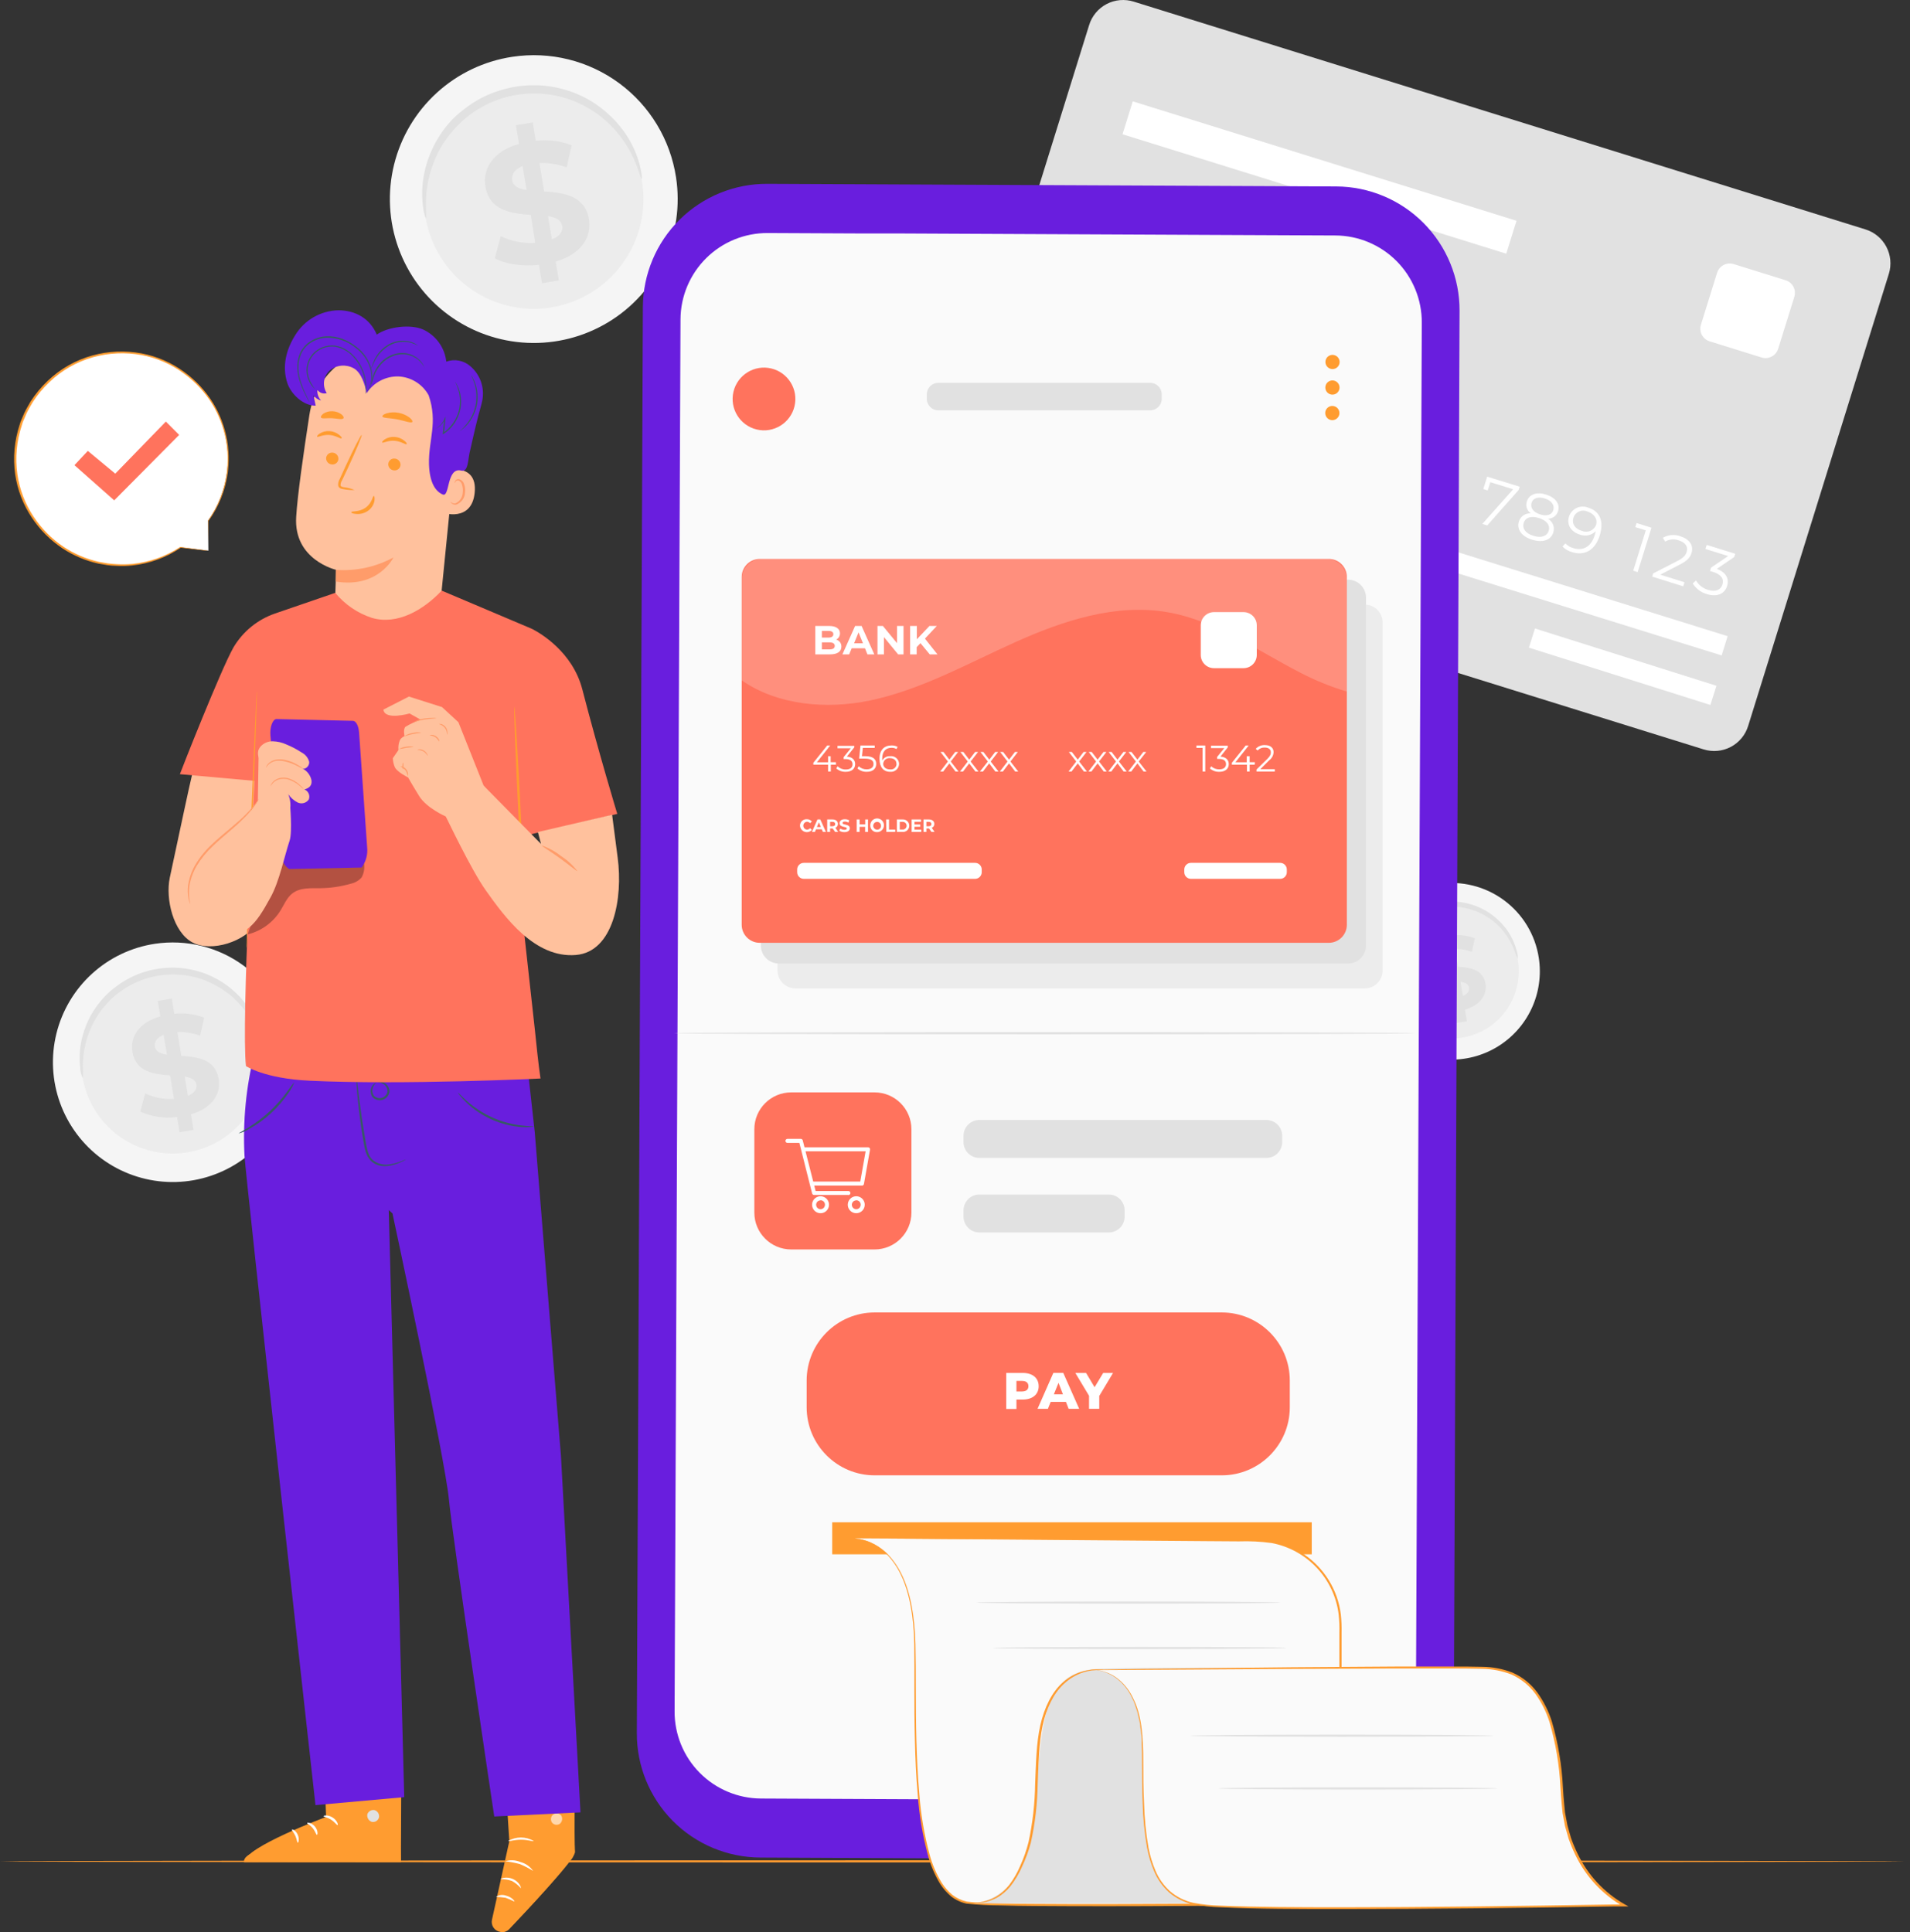 <svg width="343" height="347" viewBox="0 0 343 347" fill="none" xmlns="http://www.w3.org/2000/svg">
<rect x="0" y="0" width="343" height="347" fill="#333333" stroke="none"/>
<path d="M121.402 31.845C122.175 36.9 121.432 42.07 119.266 46.702C117.1 51.335 113.608 55.22 109.233 57.867C104.858 60.514 99.795 61.803 94.687 61.571C89.579 61.34 84.654 59.598 80.536 56.566C76.418 53.534 73.292 49.349 71.554 44.539C69.816 39.73 69.543 34.514 70.771 29.55C71.999 24.586 74.673 20.098 78.453 16.654C82.232 13.21 86.949 10.964 92.006 10.202C98.773 9.176 105.672 10.879 111.184 14.937C116.697 18.996 120.372 25.077 121.402 31.845Z" fill="#F5F5F5"/>
<path d="M115.32 32.761C115.914 36.615 115.351 40.558 113.702 44.092C112.053 47.625 109.393 50.59 106.058 52.61C102.723 54.631 98.863 55.616 94.968 55.441C91.072 55.266 87.316 53.938 84.176 51.627C81.035 49.316 78.651 46.125 77.326 42.458C76.001 38.79 75.794 34.812 76.731 31.027C77.668 27.242 79.708 23.821 82.591 21.196C85.475 18.571 89.072 16.861 92.928 16.282C98.082 15.502 103.335 16.8 107.533 19.889C111.731 22.979 114.532 27.608 115.32 32.761Z" fill="#ECECEC"/>
<path d="M115.242 32.146C115.122 32.146 114.907 31.349 114.373 29.883C113.616 27.853 112.548 25.953 111.209 24.249C109.242 21.743 106.692 19.755 103.783 18.456C102.948 18.084 102.088 17.772 101.209 17.524C100.296 17.259 99.363 17.067 98.42 16.95C97.443 16.821 96.457 16.768 95.472 16.791C93.44 16.835 91.428 17.201 89.511 17.875C88.581 18.199 87.677 18.596 86.81 19.062C85.973 19.507 85.174 20.018 84.419 20.592C83.683 21.131 82.99 21.728 82.347 22.377C81.145 23.566 80.101 24.905 79.24 26.361C77.4 29.526 76.453 33.131 76.498 36.792C76.498 38.33 76.61 39.182 76.498 39.182C76.387 39.182 76.116 38.386 75.925 36.792C75.676 34.546 75.846 32.274 76.427 30.09C77.286 26.792 78.986 23.772 81.359 21.325C82.038 20.653 82.765 20.033 83.535 19.468C85.188 18.189 87.037 17.182 89.009 16.488C90.049 16.125 91.114 15.839 92.196 15.635C93.276 15.444 94.368 15.335 95.463 15.309C96.529 15.287 97.595 15.351 98.651 15.5C100.64 15.784 102.577 16.361 104.396 17.213C106.01 17.988 107.513 18.974 108.867 20.146C110.064 21.172 111.134 22.339 112.054 23.62C113.377 25.453 114.345 27.518 114.907 29.708C115.297 31.254 115.313 32.138 115.242 32.146Z" fill="#E1E1E1"/>
<path d="M99.796 46.976L100.354 50.362L97.334 50.864L96.792 47.573C93.772 47.884 90.744 47.422 88.864 46.402L89.915 42.418C91.845 43.343 93.98 43.755 96.115 43.613L95.318 38.593C91.828 38.338 87.891 37.836 87.174 33.517C86.648 30.329 88.521 27.142 93.207 25.843L92.649 22.488L95.669 21.986L96.219 25.285C98.398 25.032 100.606 25.305 102.657 26.082L101.757 30.067C100.197 29.481 98.537 29.21 96.872 29.27L97.709 34.377C101.191 34.608 105.064 35.118 105.773 39.374C106.291 42.521 104.442 45.621 99.796 46.976ZM94.561 34.122L93.852 29.827C92.314 30.449 91.82 31.421 91.987 32.433C92.155 33.445 93.167 33.923 94.561 34.122ZM100.936 40.545C100.761 39.485 99.789 39.055 98.418 38.816L99.103 42.992C100.593 42.41 101.127 41.509 100.968 40.545H100.936Z" fill="#E1E1E1"/>
<path d="M276.341 172.035C276.817 175.139 276.362 178.314 275.032 181.158C273.703 184.003 271.559 186.389 268.873 188.015C266.187 189.64 263.078 190.432 259.942 190.29C256.805 190.148 253.781 189.078 251.252 187.217C248.724 185.355 246.805 182.785 245.738 179.832C244.671 176.879 244.504 173.675 245.259 170.628C246.014 167.58 247.656 164.824 249.977 162.71C252.299 160.596 255.196 159.219 258.301 158.752C262.454 158.125 266.686 159.172 270.068 161.662C273.451 164.153 275.707 167.883 276.341 172.035Z" fill="#F5F5F5"/>
<path d="M272.604 172.601C272.965 174.964 272.617 177.381 271.604 179.546C270.591 181.711 268.959 183.527 266.914 184.763C264.868 186 262.502 186.603 260.115 186.494C257.727 186.386 255.425 185.572 253.5 184.154C251.575 182.737 250.114 180.781 249.302 178.533C248.489 176.286 248.361 173.847 248.935 171.527C249.509 169.207 250.758 167.109 252.524 165.499C254.291 163.888 256.495 162.838 258.858 162.481C260.425 162.243 262.024 162.315 263.563 162.694C265.103 163.074 266.552 163.753 267.828 164.693C269.105 165.633 270.184 166.815 271.003 168.172C271.823 169.529 272.367 171.034 272.604 172.601Z" fill="#ECECEC"/>
<path d="M272.548 172.226C272.324 171.783 272.145 171.318 272.014 170.839C271.554 169.594 270.904 168.427 270.086 167.381C269.521 166.668 268.879 166.018 268.173 165.445C267.362 164.805 266.473 164.269 265.528 163.851C265.012 163.62 264.479 163.428 263.934 163.277C263.372 163.118 262.8 163.001 262.221 162.927C261.621 162.846 261.016 162.814 260.412 162.831C259.789 162.848 259.168 162.912 258.555 163.022C257.943 163.134 257.341 163.294 256.754 163.5C256.185 163.701 255.631 163.944 255.097 164.225C254.579 164.499 254.083 164.814 253.615 165.166C253.162 165.496 252.738 165.864 252.348 166.265C250.957 167.638 249.925 169.332 249.344 171.198C248.945 172.463 248.749 173.784 248.762 175.11C248.811 175.606 248.811 176.105 248.762 176.601C248.538 176.143 248.415 175.643 248.403 175.134C248.251 173.754 248.357 172.357 248.714 171.015C248.968 170.085 249.326 169.186 249.782 168.337C250.602 166.83 251.729 165.511 253.089 164.464C253.594 164.08 254.126 163.734 254.682 163.429C255.256 163.116 255.852 162.85 256.467 162.632C257.101 162.407 257.751 162.231 258.412 162.106C259.073 161.992 259.741 161.926 260.412 161.907C261.065 161.894 261.718 161.934 262.364 162.026C262.987 162.115 263.603 162.25 264.205 162.432C264.781 162.605 265.343 162.821 265.886 163.078C266.893 163.553 267.831 164.161 268.675 164.887C269.405 165.517 270.058 166.231 270.62 167.014C271.429 168.141 272.02 169.408 272.365 170.752C272.533 171.224 272.596 171.727 272.548 172.226Z" fill="#E1E1E1"/>
<path d="M263.081 181.326L263.423 183.406L261.575 183.709L261.24 181.693C259.581 181.912 257.894 181.66 256.371 180.968L257.017 178.537C258.205 179.104 259.52 179.353 260.833 179.262L260.324 176.162C258.18 176.003 255.765 175.7 255.327 173.047C255 171.079 256.124 169.158 259.025 168.337L258.682 166.281L260.539 165.971L260.873 167.995C262.223 167.841 263.59 168.016 264.858 168.505L264.308 170.935C263.352 170.573 262.333 170.405 261.312 170.441L261.83 173.628C263.973 173.764 266.348 174.083 266.778 176.696C267.065 178.593 265.933 180.489 263.081 181.326ZM259.893 173.437L259.455 170.8C258.515 171.19 258.212 171.788 258.315 172.393C258.419 172.999 259.009 173.31 259.869 173.437H259.893ZM263.822 177.382C263.718 176.728 263.12 176.465 262.276 176.322L262.698 178.88C263.567 178.521 263.901 177.971 263.798 177.382H263.822Z" fill="#E1E1E1"/>
<path d="M52.288 187.517C52.933 191.725 52.315 196.03 50.512 199.887C48.708 203.744 45.801 206.979 42.159 209.183C38.516 211.387 34.301 212.461 30.048 212.268C25.794 212.075 21.694 210.625 18.265 208.101C14.837 205.577 12.234 202.092 10.787 198.088C9.34 194.083 9.114 189.74 10.136 185.607C11.159 181.474 13.385 177.738 16.532 174.87C19.68 172.003 23.607 170.134 27.817 169.5C33.45 168.651 39.19 170.072 43.778 173.449C48.365 176.827 51.426 181.886 52.288 187.517Z" fill="#F5F5F5"/>
<path d="M47.222 188.283C47.714 191.49 47.243 194.772 45.869 197.712C44.495 200.652 42.28 203.118 39.503 204.799C36.727 206.479 33.514 207.298 30.272 207.151C27.03 207.005 23.905 205.9 21.291 203.976C18.677 202.053 16.693 199.397 15.59 196.345C14.486 193.293 14.313 189.982 15.092 186.832C15.871 183.682 17.568 180.833 19.966 178.647C22.365 176.461 25.358 175.036 28.567 174.553C32.862 173.901 37.239 174.981 40.737 177.556C44.235 180.13 46.568 183.989 47.222 188.283Z" fill="#ECECEC"/>
<path d="M47.142 187.774C46.833 187.175 46.59 186.545 46.417 185.893C45.789 184.214 44.905 182.641 43.795 181.232C43.032 180.265 42.163 179.386 41.206 178.61C40.107 177.729 38.899 176.992 37.612 176.419C36.921 176.1 36.207 175.833 35.476 175.622C34.715 175.4 33.937 175.24 33.15 175.144C32.336 175.034 31.516 174.989 30.695 175.008C29.851 175.034 29.009 175.121 28.177 175.271C27.347 175.428 26.53 175.644 25.731 175.917C24.958 176.189 24.207 176.519 23.484 176.905C22.116 177.633 20.86 178.553 19.754 179.638C18.755 180.63 17.887 181.747 17.172 182.961C16.551 184.026 16.049 185.157 15.674 186.332C15.142 188.053 14.873 189.845 14.878 191.647C14.944 192.317 14.944 192.992 14.878 193.663C14.568 193.044 14.402 192.363 14.392 191.671C14.186 189.801 14.329 187.91 14.814 186.093C15.153 184.827 15.637 183.605 16.256 182.451C16.98 181.132 17.881 179.917 18.934 178.841C19.5 178.264 20.11 177.731 20.758 177.247C21.434 176.729 22.148 176.263 22.894 175.853C23.66 175.428 24.46 175.065 25.285 174.769C26.143 174.462 27.025 174.225 27.922 174.06C28.82 173.899 29.728 173.809 30.639 173.789C31.524 173.769 32.409 173.823 33.285 173.948C34.13 174.064 34.964 174.248 35.779 174.498C36.564 174.727 37.329 175.02 38.066 175.375C40.614 176.578 42.809 178.417 44.441 180.714C45.542 182.242 46.352 183.96 46.831 185.782C47.071 186.417 47.177 187.096 47.142 187.774Z" fill="#E1E1E1"/>
<path d="M34.294 200.124L34.764 202.937L32.246 203.351L31.792 200.61C29.545 200.912 27.258 200.575 25.194 199.638L26.07 196.371C27.683 197.139 29.468 197.476 31.25 197.351L30.549 193.144C27.648 192.928 24.373 192.514 23.776 188.92C23.337 186.251 24.891 183.637 28.796 182.545L28.334 179.756L30.852 179.334L31.306 182.075C33.12 181.879 34.956 182.116 36.661 182.768L35.919 186.012C34.619 185.524 33.236 185.296 31.848 185.342L32.557 189.621C35.457 189.813 38.685 190.235 39.274 193.781C39.705 196.411 38.167 198.992 34.294 200.124ZM29.975 189.414L29.377 185.844C28.094 186.37 27.688 187.183 27.823 188.012C27.959 188.84 28.772 189.247 29.975 189.414ZM35.274 194.777C35.123 193.901 34.318 193.542 33.17 193.343L33.744 196.817C34.963 196.315 35.402 195.574 35.274 194.777Z" fill="#E1E1E1"/>
<path d="M305.928 134.583L174.534 93.688C173.729 93.442 172.98 93.039 172.332 92.502C171.683 91.965 171.147 91.304 170.755 90.559C170.364 89.813 170.123 88.998 170.048 88.159C169.973 87.32 170.065 86.475 170.319 85.672L195.587 4.504C195.834 3.699 196.238 2.952 196.776 2.304C197.313 1.656 197.974 1.121 198.719 0.73C199.464 0.339 200.279 0.099 201.118 0.025C201.956 -0.049 202.801 0.043 203.604 0.297L334.997 41.199C336.611 41.699 337.961 42.819 338.75 44.313C339.539 45.807 339.703 47.553 339.205 49.168L313.936 130.375C313.689 131.179 313.286 131.926 312.749 132.573C312.212 133.22 311.552 133.755 310.808 134.146C310.063 134.537 309.249 134.777 308.411 134.852C307.574 134.927 306.73 134.835 305.928 134.583Z" fill="#E1E1E1"/>
<path d="M191.612 62.108L189.134 70.077L188.337 69.822L190.592 62.578L188.711 61.997L188.935 61.264L191.612 62.108Z" fill="white"/>
<path d="M197.555 71.903L197.332 72.628L191.754 70.891L191.937 70.309L196.256 68.094C197.436 67.488 197.77 67.002 197.945 66.5C198.232 65.576 197.754 64.803 196.543 64.428C196.145 64.276 195.717 64.215 195.292 64.251C194.867 64.287 194.456 64.418 194.089 64.636L193.658 63.958C194.137 63.681 194.671 63.513 195.222 63.468C195.774 63.422 196.328 63.5 196.846 63.695C198.44 64.197 199.236 65.337 198.822 66.668C198.583 67.464 198.129 68.038 196.734 68.755L193.196 70.58L197.555 71.903Z" fill="white"/>
<path d="M206.379 73.145L204.785 72.651L204.132 74.747L203.335 74.492L203.988 72.396L199.486 70.994L199.669 70.404L205.542 66.42L206.45 66.699L200.777 70.579L204.235 71.655L204.809 69.814L205.606 70.062L205.032 71.91L206.626 72.404L206.379 73.145Z" fill="white"/>
<path d="M218.592 76.954L216.999 76.452L216.345 78.548L215.548 78.293L216.202 76.197L211.66 74.803L211.843 74.205L217.708 70.221L218.624 70.508L212.943 74.38L216.401 75.464L216.975 73.615L217.772 73.862L217.238 75.727L218.831 76.221L218.592 76.954Z" fill="white"/>
<path d="M225.637 78.866C225.214 80.221 223.939 80.986 221.995 80.38C220.934 80.091 220.024 79.407 219.453 78.468L220.059 77.942C220.53 78.765 221.305 79.371 222.218 79.631C223.573 80.045 224.497 79.631 224.8 78.643C225.103 77.655 224.673 76.786 222.649 76.149L220.951 75.623L222.609 71.75L226.967 73.113L226.744 73.838L223.095 72.706L222.019 75.16L223.039 75.479C225.461 76.228 226.075 77.456 225.637 78.866Z" fill="white"/>
<path d="M233.525 81.29C233.063 82.78 231.597 83.37 230.043 82.884C227.923 82.222 227.23 80.397 228.019 77.879C228.864 75.17 230.784 74.214 232.944 74.891C233.61 75.066 234.216 75.418 234.697 75.911L234.163 76.469C233.778 76.053 233.284 75.755 232.737 75.608C231.015 75.075 229.549 75.84 228.888 77.999C228.832 78.182 228.776 78.413 228.72 78.66C229.088 78.292 229.555 78.039 230.065 77.931C230.574 77.824 231.104 77.867 231.589 78.055C233.175 78.557 233.972 79.832 233.525 81.29ZM232.729 81.059C233.055 80.015 232.489 79.099 231.262 78.716C231.02 78.61 230.758 78.554 230.494 78.552C230.229 78.551 229.967 78.604 229.724 78.708C229.48 78.811 229.261 78.964 229.078 79.156C228.896 79.348 228.755 79.575 228.665 79.824C228.394 80.7 228.864 81.752 230.258 82.214C230.494 82.314 230.748 82.362 231.004 82.356C231.26 82.351 231.511 82.292 231.743 82.183C231.974 82.074 232.18 81.918 232.347 81.724C232.514 81.53 232.639 81.304 232.713 81.059H232.729Z" fill="white"/>
<path d="M244.411 84.81C243.997 86.149 242.706 86.866 240.785 86.269C239.721 85.979 238.808 85.292 238.235 84.348L238.833 83.83C239.313 84.656 240.096 85.263 241.016 85.52C242.339 85.934 243.256 85.52 243.566 84.547C243.877 83.575 243.391 82.763 241.909 82.3L241.335 82.125L241.526 81.519L244.594 79.44L240.522 78.173L240.745 77.439L245.869 79.033L245.694 79.615L242.554 81.75C244.236 82.332 244.809 83.496 244.411 84.81Z" fill="white"/>
<path d="M252.428 87.201C252.317 87.544 252.136 87.859 251.897 88.129C251.657 88.397 251.365 88.614 251.037 88.764C250.71 88.913 250.355 88.994 249.995 88.999C249.634 89.004 249.277 88.935 248.945 88.795C246.826 88.133 246.133 86.308 246.921 83.79C247.766 81.081 249.687 80.133 251.846 80.802C252.514 80.979 253.122 81.331 253.607 81.822L253.065 82.38C252.683 81.962 252.187 81.666 251.639 81.527C249.918 80.993 248.451 81.75 247.798 83.918C247.728 84.132 247.669 84.35 247.623 84.571C247.991 84.203 248.458 83.95 248.967 83.843C249.476 83.735 250.006 83.778 250.491 83.966C252.069 84.436 252.882 85.711 252.428 87.201ZM251.631 86.97C251.958 85.926 251.392 85.01 250.165 84.627C249.923 84.522 249.662 84.467 249.398 84.466C249.135 84.466 248.873 84.519 248.631 84.622C248.388 84.726 248.17 84.878 247.988 85.07C247.806 85.261 247.666 85.487 247.575 85.735C247.296 86.611 247.766 87.671 249.169 88.125C249.406 88.223 249.661 88.269 249.918 88.261C250.174 88.252 250.426 88.19 250.657 88.078C250.888 87.966 251.093 87.807 251.258 87.61C251.423 87.414 251.544 87.185 251.615 86.938L251.631 86.97Z" fill="white"/>
<path d="M261.503 83.863L261.328 84.445L255.686 90.82L254.794 90.541L260.332 84.318L256.236 83.043L255.766 84.541L254.969 84.286L255.663 82.062L261.503 83.863Z" fill="white"/>
<path d="M272.907 87.408L272.724 87.99L267.082 94.365L266.197 94.094L271.735 87.871L267.632 86.596L267.169 88.086L266.373 87.831L267.066 85.607L272.907 87.408Z" fill="white"/>
<path d="M278.954 95.6C278.515 97.019 277.049 97.521 275.145 96.931C273.24 96.341 272.348 95.09 272.754 93.68C272.889 93.225 273.175 92.831 273.565 92.561C273.955 92.292 274.425 92.164 274.898 92.198C274.564 91.965 274.315 91.63 274.188 91.243C274.062 90.857 274.065 90.439 274.197 90.054C274.595 88.763 275.958 88.293 277.639 88.819C279.32 89.345 280.205 90.5 279.798 91.799C279.683 92.193 279.442 92.539 279.113 92.785C278.784 93.031 278.384 93.163 277.974 93.162C278.392 93.394 278.717 93.764 278.895 94.207C279.074 94.651 279.094 95.143 278.954 95.6ZM278.117 95.329C278.42 94.349 277.774 93.473 276.356 93.034C274.938 92.596 273.926 92.947 273.623 93.927C273.32 94.907 273.949 95.791 275.36 96.23C276.77 96.668 277.798 96.317 278.117 95.329ZM276.563 92.381C277.806 92.771 278.715 92.445 278.954 91.584C279.193 90.724 278.619 89.895 277.424 89.52C276.228 89.146 275.28 89.457 275.033 90.317C274.786 91.178 275.32 91.983 276.563 92.381Z" fill="white"/>
<path d="M287.275 96.181C286.43 98.891 284.51 99.839 282.342 99.17C281.677 98.993 281.072 98.641 280.589 98.15L281.123 97.592C281.51 98.008 282.008 98.304 282.558 98.445C284.279 98.978 285.745 98.221 286.398 96.054C286.466 95.839 286.521 95.621 286.566 95.4C286.199 95.768 285.733 96.021 285.225 96.128C284.717 96.236 284.189 96.193 283.705 96.006C282.111 95.512 281.314 94.237 281.761 92.779C281.872 92.436 282.052 92.12 282.292 91.851C282.531 91.582 282.824 91.366 283.151 91.216C283.479 91.066 283.834 90.986 284.194 90.981C284.554 90.975 284.911 91.045 285.243 91.185C287.363 91.838 288.056 93.663 287.275 96.181ZM286.637 94.245C286.908 93.368 286.438 92.309 285.044 91.855C284.808 91.751 284.552 91.698 284.295 91.7C284.037 91.702 283.782 91.758 283.548 91.865C283.313 91.971 283.104 92.126 282.933 92.32C282.762 92.513 282.634 92.74 282.558 92.986C282.231 94.03 282.797 94.946 284.032 95.329C284.273 95.437 284.534 95.495 284.798 95.499C285.063 95.502 285.325 95.452 285.569 95.35C285.813 95.249 286.034 95.098 286.218 94.908C286.401 94.718 286.544 94.493 286.637 94.245Z" fill="white"/>
<path d="M296.572 94.78L294.094 102.749L293.297 102.494L295.552 95.25L293.671 94.669L293.902 93.936L296.572 94.78Z" fill="white"/>
<path d="M302.501 104.572L302.278 105.306L296.7 103.56L296.883 102.979L301.202 100.763C302.382 100.158 302.716 99.68 302.892 99.13C303.179 98.206 302.701 97.433 301.489 97.058C301.091 96.905 300.663 96.845 300.238 96.881C299.813 96.916 299.402 97.048 299.035 97.265L298.613 96.588C299.091 96.31 299.625 96.142 300.177 96.097C300.728 96.051 301.283 96.129 301.8 96.325C303.394 96.827 304.191 97.966 303.768 99.305C303.529 100.062 303.083 100.676 301.681 101.385L298.143 103.21L302.501 104.572Z" fill="white"/>
<path d="M310.159 105.242C309.744 106.573 308.453 107.298 306.525 106.7C305.465 106.406 304.556 105.72 303.983 104.78L304.581 104.254C305.058 105.082 305.842 105.689 306.764 105.943C308.087 106.358 309.003 105.943 309.314 104.979C309.625 104.015 309.131 103.186 307.656 102.724L307.083 102.549L307.274 101.943L310.342 99.863L306.262 98.596L306.493 97.863L311.617 99.457L311.434 100.039L308.302 102.174C309.983 102.796 310.549 103.935 310.159 105.242Z" fill="white"/>
<path d="M246.393 94.376L245.315 97.838L309.173 117.715L310.251 114.253L246.393 94.376Z" fill="white"/>
<path d="M275.651 112.872L274.563 116.316L307.153 126.608L308.241 123.163L275.651 112.872Z" fill="white"/>
<g opacity="0.5">
<path d="M216.997 41.314L197.451 35.141C195.486 34.521 193.39 35.611 192.769 37.575L188.727 50.377C188.107 52.342 189.196 54.438 191.161 55.058L210.708 61.231C212.673 61.851 214.769 60.761 215.389 58.796L219.432 45.995C220.052 44.03 218.962 41.934 216.997 41.314Z" fill="#ECECEC"/>
</g>
<path d="M190.615 48.156L191.013 46.873L204.807 51.168C205.562 51.371 206.367 51.274 207.053 50.897C207.738 50.52 208.251 49.892 208.484 49.145C208.717 48.398 208.652 47.59 208.302 46.89C207.952 46.19 207.345 45.653 206.608 45.391L192.806 41.095L193.213 39.812L207.006 44.171C207.554 44.342 208.063 44.619 208.504 44.986C208.944 45.353 209.309 45.804 209.575 46.312C209.842 46.819 210.006 47.375 210.058 47.947C210.11 48.518 210.049 49.094 209.879 49.642C209.708 50.19 209.431 50.698 209.064 51.139C208.697 51.58 208.246 51.944 207.738 52.211C207.231 52.478 206.675 52.642 206.104 52.694C205.532 52.746 204.956 52.685 204.408 52.514L190.615 48.156Z" fill="#E1E1E1"/>
<path d="M209.585 49.984L209.181 51.264L218.605 54.24L219.009 52.961L209.585 49.984Z" fill="#E1E1E1"/>
<path d="M272.334 39.651L203.424 18.201L201.584 24.113L270.494 45.563L272.334 39.651Z" fill="white"/>
<path d="M320.667 50.334L311.332 47.428C310.08 47.039 308.748 47.738 308.359 48.99L305.453 58.326C305.063 59.578 305.762 60.909 307.014 61.299L316.35 64.205C317.602 64.594 318.933 63.895 319.323 62.643L322.229 53.307C322.619 52.055 321.92 50.724 320.667 50.334Z" fill="white"/>
<path d="M342.043 334.299C342.043 334.402 265.465 334.49 171.029 334.49C76.594 334.49 0 334.402 0 334.299C0 334.195 76.562 334.1 171.029 334.1C265.497 334.1 342.043 334.227 342.043 334.299Z" fill="#FF9C30"/>
<path d="M238.674 334.076L136.517 333.606C130.615 333.579 124.966 331.208 120.812 327.017C116.658 322.825 114.339 317.155 114.364 311.254L115.448 55.145C115.479 49.247 117.852 43.603 122.043 39.453C126.234 35.304 131.902 32.988 137.8 33.016L239.964 33.486C245.858 33.513 251.5 35.878 255.652 40.062C259.804 44.245 262.126 49.904 262.109 55.798L261.065 311.915C261.054 314.842 260.465 317.737 259.333 320.436C258.201 323.134 256.547 325.583 254.467 327.642C252.387 329.7 249.922 331.328 247.211 332.432C244.501 333.536 241.6 334.095 238.674 334.076Z" fill="#691EDE"/>
<path d="M239.813 42.29L220.011 42.202L162.159 41.931H155.195L137.863 41.852C135.815 41.841 133.786 42.235 131.89 43.009C129.994 43.784 128.27 44.925 126.816 46.367C125.361 47.808 124.206 49.523 123.414 51.412C122.623 53.3 122.212 55.327 122.205 57.374L121.145 307.356C121.128 311.489 122.753 315.459 125.662 318.393C128.572 321.328 132.528 322.988 136.66 323.007L238.658 323.477C240.703 323.481 242.73 323.082 244.622 322.303C246.513 321.524 248.233 320.38 249.683 318.936C251.132 317.493 252.283 315.778 253.07 313.889C253.857 312.001 254.264 309.976 254.268 307.93L255.328 57.94C255.345 53.808 253.72 49.838 250.811 46.903C247.901 43.968 243.945 42.309 239.813 42.29Z" fill="#FAFAFA"/>
<path d="M240.57 65.009C240.57 65.262 240.495 65.509 240.355 65.719C240.215 65.928 240.015 66.092 239.782 66.188C239.548 66.284 239.291 66.309 239.044 66.259C238.796 66.209 238.569 66.087 238.391 65.908C238.213 65.729 238.092 65.501 238.044 65.253C237.996 65.005 238.022 64.749 238.12 64.516C238.218 64.283 238.382 64.085 238.593 63.945C238.804 63.806 239.051 63.733 239.303 63.734C239.64 63.736 239.962 63.872 240.2 64.111C240.437 64.35 240.57 64.673 240.57 65.009Z" fill="#FF9C30"/>
<path d="M240.555 69.599C240.555 69.852 240.48 70.099 240.339 70.308C240.199 70.518 239.999 70.682 239.766 70.778C239.532 70.874 239.276 70.899 239.028 70.849C238.781 70.799 238.553 70.677 238.375 70.498C238.197 70.319 238.077 70.091 238.028 69.843C237.98 69.595 238.007 69.339 238.104 69.106C238.202 68.873 238.367 68.674 238.577 68.535C238.788 68.396 239.035 68.323 239.288 68.324C239.625 68.326 239.947 68.462 240.184 68.701C240.422 68.939 240.555 69.263 240.555 69.599Z" fill="#FF9C30"/>
<path d="M240.536 74.189C240.535 74.441 240.459 74.687 240.318 74.895C240.176 75.104 239.977 75.266 239.744 75.361C239.511 75.457 239.254 75.481 239.008 75.431C238.761 75.381 238.534 75.259 238.357 75.08C238.179 74.901 238.059 74.674 238.01 74.427C237.962 74.18 237.987 73.924 238.084 73.692C238.181 73.459 238.344 73.26 238.554 73.121C238.763 72.981 239.009 72.906 239.261 72.906C239.429 72.906 239.596 72.939 239.751 73.004C239.906 73.069 240.047 73.163 240.166 73.282C240.284 73.402 240.378 73.543 240.441 73.699C240.505 73.854 240.537 74.021 240.536 74.189Z" fill="#FF9C30"/>
<path d="M245.056 108.574H142.867C141.076 108.574 139.624 110.026 139.624 111.817V174.275C139.624 176.066 141.076 177.518 142.867 177.518H245.056C246.847 177.518 248.299 176.066 248.299 174.275V111.817C248.299 110.026 246.847 108.574 245.056 108.574Z" fill="#ECECEC"/>
<path d="M242.068 104.104H139.879C138.088 104.104 136.636 105.556 136.636 107.347V169.804C136.636 171.595 138.088 173.047 139.879 173.047H242.068C243.859 173.047 245.311 171.595 245.311 169.804V107.347C245.311 105.556 243.859 104.104 242.068 104.104Z" fill="#E1E1E1"/>
<path d="M238.625 100.381H136.436C134.645 100.381 133.193 101.833 133.193 103.624V166.082C133.193 167.873 134.645 169.325 136.436 169.325H238.625C240.416 169.325 241.868 167.873 241.868 166.082V103.624C241.868 101.833 240.416 100.381 238.625 100.381Z" fill="#FF735D"/>
<path d="M151.098 116.127C151.098 117.012 150.397 117.522 149.058 117.522H146.413V112.422H148.907C150.182 112.422 150.843 112.948 150.843 113.745C150.847 113.977 150.786 114.205 150.666 114.404C150.546 114.603 150.373 114.763 150.166 114.868C150.44 114.943 150.681 115.108 150.85 115.336C151.019 115.565 151.106 115.843 151.098 116.127ZM147.592 113.306V114.51H148.763C149.337 114.51 149.656 114.302 149.656 113.904C149.656 113.506 149.337 113.306 148.763 113.306H147.592ZM149.911 116.008C149.911 115.577 149.576 115.37 148.971 115.37H147.592V116.629H148.971C149.568 116.629 149.903 116.438 149.903 116.008H149.911Z" fill="white"/>
<path d="M155.338 116.43H152.948L152.493 117.522H151.282L153.561 112.422H154.725L157.004 117.522H155.769L155.338 116.43ZM154.972 115.53L154.175 113.577L153.378 115.53H154.972Z" fill="white"/>
<path d="M162.256 112.422V117.522H161.284L158.742 114.422V117.522H157.579V112.422H158.551L161.093 115.514V112.422H162.256Z" fill="white"/>
<path d="M165.299 115.514L164.614 116.231V117.522H163.442V112.422H164.646V114.812L166.909 112.422H168.224L166.104 114.693L168.343 117.522H166.964L165.299 115.514Z" fill="white"/>
<path d="M150.135 137.339H149.195V138.574H148.709V137.339H146.063V136.996L148.549 133.889H149.083L146.693 136.909H148.709V135.809H149.171V136.893H150.111L150.135 137.339Z" fill="white"/>
<path d="M153.568 137.228C153.568 138.025 153.002 138.615 151.87 138.615C151.251 138.633 150.648 138.416 150.181 138.009L150.42 137.627C150.615 137.816 150.846 137.964 151.099 138.062C151.353 138.161 151.623 138.208 151.894 138.2C152.691 138.2 153.098 137.842 153.098 137.26C153.098 136.678 152.707 136.328 151.831 136.328H151.504V135.977L152.795 134.383H150.404V133.953H153.416V134.216L152.086 135.882C153.066 135.953 153.568 136.479 153.568 137.228Z" fill="white"/>
<path d="M157.354 137.196C157.354 137.992 156.804 138.614 155.657 138.614C155.042 138.635 154.442 138.418 153.983 138.008L154.214 137.626C154.602 137.989 155.118 138.184 155.649 138.168C156.446 138.168 156.868 137.785 156.868 137.212C156.868 136.638 156.494 136.239 155.274 136.239H154.286L154.525 133.889H157.083V134.319H154.948L154.788 135.809H155.386C156.82 135.809 157.354 136.367 157.354 137.196Z" fill="white"/>
<path d="M161.457 137.172C161.456 137.374 161.413 137.574 161.33 137.758C161.248 137.943 161.128 138.108 160.978 138.244C160.828 138.379 160.652 138.482 160.46 138.546C160.268 138.61 160.065 138.633 159.864 138.614C158.621 138.614 157.943 137.746 157.943 136.272C157.943 134.678 158.812 133.881 160.079 133.881C160.467 133.863 160.853 133.952 161.195 134.136L160.995 134.527C160.722 134.363 160.405 134.285 160.087 134.303C159.075 134.303 158.429 134.949 158.429 136.224C158.423 136.351 158.423 136.479 158.429 136.606C158.563 136.348 158.769 136.135 159.023 135.994C159.277 135.852 159.566 135.788 159.856 135.81C160.052 135.784 160.252 135.8 160.442 135.856C160.632 135.912 160.808 136.007 160.959 136.136C161.11 136.264 161.232 136.423 161.318 136.601C161.404 136.78 161.451 136.974 161.457 137.172ZM160.987 137.172C160.987 136.559 160.533 136.16 159.808 136.16C159.661 136.144 159.511 136.158 159.369 136.201C159.228 136.245 159.096 136.317 158.983 136.413C158.871 136.51 158.779 136.628 158.714 136.761C158.649 136.895 158.611 137.04 158.605 137.188C158.605 137.698 159.035 138.184 159.84 138.184C159.984 138.206 160.131 138.196 160.271 138.156C160.411 138.116 160.541 138.047 160.652 137.953C160.763 137.858 160.853 137.741 160.915 137.609C160.976 137.477 161.009 137.334 161.011 137.188L160.987 137.172Z" fill="white"/>
<path d="M171.602 138.575L170.487 137.101L169.363 138.575H168.829L170.224 136.766L168.893 135.053H169.427L170.479 136.431L171.538 135.053H172.056L170.734 136.766L172.136 138.575H171.602Z" fill="white"/>
<path d="M175.18 138.575L174.056 137.101L172.933 138.575H172.399L173.793 136.766L172.471 135.053H173.005L174.056 136.431L175.116 135.053H175.642L174.311 136.766L175.722 138.575H175.18Z" fill="white"/>
<path d="M178.752 138.575L177.636 137.101L176.513 138.575H175.971L177.397 136.766L176.074 135.053H176.6L177.66 136.431L178.712 135.053H179.238L177.915 136.766L179.318 138.575H178.752Z" fill="white"/>
<path d="M182.319 138.575L181.203 137.101L180.08 138.575H179.546L180.932 136.766L179.61 135.053H180.144L181.203 136.431L182.263 135.053H182.781L181.458 136.766L182.861 138.575H182.319Z" fill="white"/>
<path d="M194.656 138.575L193.54 137.101L192.417 138.575H191.883L193.269 136.766L191.947 135.053H192.48L193.54 136.431L194.592 135.053H195.118L193.795 136.766L195.198 138.575H194.656Z" fill="white"/>
<path d="M198.225 138.575L197.11 137.101L195.986 138.575H195.452L196.839 136.766L195.516 135.053H196.05L197.11 136.431L198.169 135.053H198.687L197.365 136.766L198.767 138.575H198.225Z" fill="white"/>
<path d="M201.795 138.575L200.679 137.101L199.556 138.575H199.022L200.416 136.766L199.094 135.053H199.628L200.679 136.431L201.739 135.053H202.257L200.934 136.766L202.345 138.575H201.795Z" fill="white"/>
<path d="M205.373 138.575L204.257 137.101L203.134 138.575H202.592L203.986 136.766L202.664 135.053H203.197L204.257 136.431L205.309 135.053H205.835L204.488 136.766L205.899 138.575H205.373Z" fill="white"/>
<path d="M216.441 133.889V138.574H215.955V134.319H214.847V133.889H216.441Z" fill="white"/>
<path d="M220.665 137.229C220.665 138.026 220.092 138.615 218.96 138.615C218.343 138.634 217.742 138.417 217.279 138.01L217.51 137.627C217.903 137.991 218.424 138.186 218.96 138.169C219.757 138.169 220.171 137.811 220.171 137.229C220.171 136.647 219.773 136.297 218.904 136.297H218.57V135.946L219.869 134.352H217.478V133.922H220.49V134.217L219.167 135.882C220.163 135.954 220.665 136.48 220.665 137.229Z" fill="white"/>
<path d="M225.318 137.339H224.41V138.574H223.931V137.339H221.222V136.996L223.708 133.889H224.242L221.852 136.909H223.892V135.809H224.41V136.893H225.35L225.318 137.339Z" fill="white"/>
<path d="M228.927 138.145V138.575H225.644V138.2L227.589 136.296C228.123 135.77 228.218 135.459 228.218 135.132C228.218 134.591 227.836 134.256 227.127 134.256C226.887 134.241 226.647 134.281 226.425 134.372C226.203 134.463 226.004 134.603 225.844 134.782L225.501 134.487C225.713 134.26 225.972 134.083 226.259 133.967C226.547 133.852 226.857 133.801 227.166 133.818C228.115 133.818 228.712 134.296 228.712 135.085C228.698 135.373 228.619 135.655 228.481 135.908C228.343 136.162 228.15 136.382 227.915 136.551L226.322 138.145H228.927Z" fill="white"/>
<path d="M143.665 148.288C143.663 148.131 143.694 147.976 143.755 147.831C143.816 147.687 143.906 147.556 144.02 147.448C144.133 147.34 144.268 147.256 144.415 147.202C144.562 147.147 144.719 147.124 144.876 147.133C145.05 147.126 145.223 147.159 145.383 147.227C145.543 147.296 145.685 147.4 145.8 147.531L145.465 147.842C145.397 147.759 145.31 147.692 145.212 147.646C145.114 147.601 145.008 147.578 144.9 147.579C144.724 147.598 144.561 147.681 144.442 147.812C144.324 147.944 144.258 148.115 144.258 148.292C144.258 148.469 144.324 148.64 144.442 148.772C144.561 148.903 144.724 148.987 144.9 149.005C145.008 149.006 145.114 148.983 145.212 148.938C145.31 148.892 145.397 148.825 145.465 148.742L145.8 149.045C145.635 149.227 145.42 149.355 145.181 149.413C144.943 149.471 144.692 149.456 144.462 149.37C144.233 149.284 144.034 149.132 143.891 148.932C143.749 148.732 143.67 148.494 143.665 148.248V148.288Z" fill="white"/>
<path d="M147.576 148.935H146.54L146.341 149.413H145.807L146.803 147.174H147.313L148.317 149.413H147.775L147.576 148.935ZM147.408 148.536L147.058 147.684L146.699 148.536H147.408Z" fill="white"/>
<path d="M149.976 149.413L149.546 148.791H149.068V149.413H148.55V147.174H149.506C150.104 147.174 150.478 147.485 150.478 147.971C150.483 148.121 150.442 148.269 150.359 148.395C150.276 148.521 150.156 148.617 150.016 148.672L150.518 149.397L149.976 149.413ZM149.49 147.596H149.068V148.393H149.506C149.825 148.393 149.984 148.242 149.984 148.003C149.984 147.764 149.809 147.596 149.506 147.596H149.49Z" fill="white"/>
<path d="M150.724 149.189L150.899 148.799C151.118 148.947 151.376 149.028 151.641 149.03C151.943 149.03 152.071 148.934 152.071 148.791C152.071 148.376 150.772 148.663 150.772 147.835C150.772 147.452 151.075 147.133 151.712 147.133C151.991 147.126 152.267 147.195 152.509 147.333L152.358 147.731C152.169 147.618 151.956 147.555 151.736 147.548C151.425 147.548 151.306 147.667 151.306 147.811C151.306 148.217 152.613 147.938 152.613 148.751C152.613 149.126 152.302 149.444 151.664 149.444C151.332 149.459 151.003 149.37 150.724 149.189Z" fill="white"/>
<path d="M155.879 147.174V149.413H155.361V148.497H154.365V149.413H153.847V147.174H154.365V148.058H155.377V147.174H155.879Z" fill="white"/>
<path d="M156.286 148.289C156.272 148.044 156.332 147.8 156.457 147.589C156.583 147.378 156.769 147.21 156.992 147.106C157.215 147.002 157.463 146.967 157.706 147.006C157.948 147.045 158.174 147.156 158.353 147.324C158.531 147.492 158.656 147.711 158.709 147.95C158.763 148.19 158.743 148.44 158.652 148.669C158.562 148.897 158.405 149.093 158.202 149.232C157.999 149.37 157.759 149.444 157.513 149.445C157.356 149.453 157.199 149.43 157.05 149.376C156.902 149.322 156.767 149.238 156.652 149.13C156.537 149.022 156.446 148.892 156.383 148.747C156.32 148.603 156.287 148.447 156.286 148.289ZM158.215 148.289C158.212 148.151 158.168 148.017 158.089 147.904C158.01 147.791 157.899 147.703 157.771 147.653C157.643 147.602 157.502 147.59 157.367 147.619C157.232 147.648 157.109 147.716 157.012 147.815C156.916 147.913 156.851 148.038 156.825 148.174C156.799 148.31 156.814 148.45 156.867 148.577C156.921 148.704 157.011 148.813 157.126 148.889C157.241 148.965 157.375 149.006 157.513 149.006C157.608 149.01 157.702 148.993 157.79 148.958C157.877 148.923 157.957 148.87 158.023 148.803C158.089 148.735 158.14 148.655 158.173 148.566C158.206 148.478 158.22 148.383 158.215 148.289Z" fill="white"/>
<path d="M159.131 147.174H159.649V148.991H160.765V149.413H159.171L159.131 147.174Z" fill="white"/>
<path d="M161.06 147.174H162.072C162.227 147.161 162.383 147.18 162.53 147.23C162.677 147.281 162.812 147.361 162.926 147.466C163.041 147.571 163.132 147.699 163.195 147.842C163.257 147.984 163.29 148.138 163.29 148.293C163.29 148.449 163.257 148.603 163.195 148.745C163.132 148.888 163.041 149.015 162.926 149.121C162.812 149.226 162.677 149.306 162.53 149.357C162.383 149.407 162.227 149.426 162.072 149.413H161.06V147.174ZM162.048 148.983C162.144 148.993 162.242 148.983 162.335 148.953C162.427 148.923 162.513 148.874 162.585 148.809C162.658 148.744 162.715 148.665 162.755 148.576C162.795 148.487 162.815 148.391 162.815 148.293C162.815 148.196 162.795 148.1 162.755 148.011C162.715 147.922 162.658 147.843 162.585 147.778C162.513 147.713 162.427 147.664 162.335 147.634C162.242 147.604 162.144 147.594 162.048 147.604H161.578V148.983H162.048Z" fill="white"/>
<path d="M165.443 148.999V149.413H163.713V147.174H165.395V147.588H164.223V148.074H165.259V148.481H164.223V148.999H165.443Z" fill="white"/>
<path d="M167.267 149.413L166.836 148.791H166.366V149.413H165.848V147.174H166.812C167.41 147.174 167.785 147.485 167.785 147.971C167.792 148.122 167.752 148.271 167.668 148.397C167.585 148.523 167.464 148.619 167.322 148.672L167.824 149.397L167.267 149.413ZM166.78 147.596H166.366V148.393H166.78C167.099 148.393 167.259 148.242 167.259 148.003C167.259 147.764 167.099 147.596 166.78 147.596Z" fill="white"/>
<path d="M175.108 154.967H144.349C143.689 154.967 143.154 155.502 143.154 156.162V156.64C143.154 157.3 143.689 157.835 144.349 157.835H175.108C175.768 157.835 176.303 157.3 176.303 156.64V156.162C176.303 155.502 175.768 154.967 175.108 154.967Z" fill="white"/>
<path d="M229.893 154.967H213.868C213.208 154.967 212.673 155.502 212.673 156.162V156.64C212.673 157.3 213.208 157.835 213.868 157.835H229.893C230.553 157.835 231.088 157.3 231.088 156.64V156.162C231.088 155.502 230.553 154.967 229.893 154.967Z" fill="white"/>
<g opacity="0.2">
<path d="M238.266 100.381H136.795C135.839 100.381 134.923 100.76 134.248 101.436C133.572 102.111 133.193 103.027 133.193 103.983V122.183C139.608 126.653 148.405 127.442 156.222 125.809C165.434 123.88 173.753 119.171 182.351 115.314C190.949 111.457 200.352 108.357 209.627 109.943C218.393 111.449 225.835 116.9 233.748 120.932C236.348 122.268 239.067 123.362 241.868 124.199V103.983C241.868 103.027 241.489 102.111 240.813 101.436C240.138 100.76 239.222 100.381 238.266 100.381Z" fill="white"/>
</g>
<path d="M157.052 196.188H142.087C138.43 196.188 135.465 199.152 135.465 202.809V217.774C135.465 221.431 138.43 224.396 142.087 224.396H157.052C160.709 224.396 163.674 221.431 163.674 217.774V202.809C163.674 199.152 160.709 196.188 157.052 196.188Z" fill="#FF735D"/>
<path d="M152.35 214.612H146.19C146.109 214.612 146.03 214.584 145.966 214.534C145.902 214.483 145.857 214.412 145.839 214.333L143.552 205.256H141.417C141.369 205.257 141.322 205.249 141.277 205.231C141.233 205.214 141.192 205.188 141.158 205.154C141.124 205.121 141.097 205.081 141.078 205.037C141.06 204.993 141.05 204.946 141.05 204.898C141.05 204.85 141.06 204.802 141.078 204.758C141.097 204.713 141.124 204.673 141.158 204.639C141.192 204.605 141.232 204.578 141.277 204.559C141.321 204.541 141.369 204.531 141.417 204.531H143.807C143.889 204.531 143.968 204.559 144.032 204.609C144.095 204.66 144.14 204.731 144.158 204.81L146.469 213.902H152.35C152.447 213.902 152.54 213.941 152.609 214.01C152.678 214.078 152.716 214.172 152.716 214.269C152.716 214.366 152.678 214.459 152.609 214.528C152.54 214.597 152.447 214.635 152.35 214.635V214.612Z" fill="white"/>
<path d="M147.354 217.504C147.992 217.504 148.51 216.987 148.51 216.349C148.51 215.711 147.992 215.193 147.354 215.193C146.716 215.193 146.199 215.711 146.199 216.349C146.199 216.987 146.716 217.504 147.354 217.504Z" fill="#FF735D"/>
<path d="M147.355 217.886C147.053 217.886 146.759 217.797 146.509 217.629C146.259 217.462 146.064 217.224 145.948 216.946C145.833 216.668 145.803 216.362 145.862 216.067C145.92 215.772 146.065 215.5 146.278 215.288C146.491 215.075 146.762 214.93 147.058 214.871C147.353 214.812 147.659 214.842 147.937 214.958C148.215 215.073 148.453 215.268 148.62 215.518C148.787 215.769 148.877 216.063 148.877 216.364C148.878 216.564 148.839 216.762 148.763 216.947C148.687 217.133 148.575 217.301 148.433 217.442C148.292 217.584 148.123 217.696 147.938 217.772C147.753 217.848 147.555 217.887 147.355 217.886ZM147.355 215.575C147.197 215.575 147.043 215.622 146.912 215.709C146.781 215.797 146.679 215.921 146.618 216.067C146.558 216.212 146.542 216.373 146.573 216.527C146.604 216.682 146.68 216.824 146.791 216.935C146.903 217.047 147.044 217.123 147.199 217.153C147.354 217.184 147.514 217.168 147.659 217.108C147.805 217.048 147.93 216.946 148.017 216.814C148.105 216.683 148.151 216.529 148.151 216.372C148.153 216.266 148.134 216.16 148.095 216.062C148.056 215.963 147.998 215.874 147.924 215.798C147.849 215.722 147.761 215.662 147.663 215.621C147.565 215.58 147.461 215.559 147.355 215.559V215.575Z" fill="white"/>
<path d="M153.769 217.504C154.407 217.504 154.925 216.987 154.925 216.349C154.925 215.711 154.407 215.193 153.769 215.193C153.131 215.193 152.614 215.711 152.614 216.349C152.614 216.987 153.131 217.504 153.769 217.504Z" fill="#FF735D"/>
<path d="M153.769 217.886C153.468 217.886 153.173 217.797 152.923 217.629C152.673 217.462 152.478 217.224 152.362 216.946C152.247 216.668 152.217 216.362 152.276 216.067C152.335 215.772 152.48 215.5 152.692 215.288C152.905 215.075 153.176 214.93 153.472 214.871C153.767 214.812 154.073 214.842 154.351 214.958C154.629 215.073 154.867 215.268 155.034 215.518C155.201 215.769 155.291 216.063 155.291 216.364C155.291 216.564 155.251 216.762 155.175 216.946C155.098 217.131 154.986 217.299 154.845 217.44C154.703 217.581 154.536 217.693 154.351 217.77C154.166 217.846 153.968 217.886 153.769 217.886ZM153.769 215.575C153.611 215.575 153.457 215.622 153.326 215.709C153.195 215.797 153.093 215.921 153.032 216.067C152.972 216.212 152.956 216.373 152.987 216.527C153.018 216.682 153.094 216.824 153.205 216.935C153.317 217.047 153.459 217.123 153.613 217.153C153.768 217.184 153.928 217.168 154.074 217.108C154.219 217.048 154.344 216.946 154.431 216.814C154.519 216.683 154.565 216.529 154.565 216.372C154.568 216.266 154.549 216.16 154.509 216.062C154.47 215.963 154.412 215.874 154.338 215.798C154.264 215.722 154.175 215.662 154.077 215.621C153.98 215.58 153.875 215.559 153.769 215.559V215.575Z" fill="white"/>
<path d="M154.766 212.938H146C145.903 212.938 145.81 212.899 145.741 212.83C145.672 212.762 145.634 212.668 145.634 212.571C145.634 212.474 145.672 212.381 145.741 212.312C145.81 212.243 145.903 212.205 146 212.205H154.487L155.451 206.77H144.375C144.322 206.778 144.269 206.774 144.219 206.76C144.168 206.745 144.121 206.72 144.081 206.685C144.041 206.651 144.009 206.608 143.987 206.56C143.965 206.512 143.954 206.46 143.954 206.408C143.954 206.355 143.965 206.303 143.987 206.255C144.009 206.207 144.041 206.164 144.081 206.13C144.121 206.096 144.168 206.07 144.219 206.055C144.269 206.041 144.322 206.037 144.375 206.045H155.881C155.934 206.044 155.987 206.055 156.035 206.077C156.083 206.099 156.126 206.132 156.16 206.172C156.196 206.213 156.222 206.262 156.236 206.314C156.249 206.367 156.251 206.422 156.24 206.475L155.148 212.635C155.133 212.724 155.085 212.803 155.014 212.859C154.944 212.915 154.855 212.943 154.766 212.938Z" fill="white"/>
<path d="M227.415 201.145H175.874C174.303 201.145 173.029 202.418 173.029 203.989V205.113C173.029 206.684 174.303 207.958 175.874 207.958H227.415C228.986 207.958 230.259 206.684 230.259 205.113V203.989C230.259 202.418 228.986 201.145 227.415 201.145Z" fill="#E1E1E1"/>
<path d="M199.118 214.531H175.874C174.303 214.531 173.029 215.805 173.029 217.376V218.5C173.029 220.071 174.303 221.344 175.874 221.344H199.118C200.689 221.344 201.963 220.071 201.963 218.5V217.376C201.963 215.805 200.689 214.531 199.118 214.531Z" fill="#E1E1E1"/>
<path d="M254.045 185.566C254.045 185.67 224.267 185.758 187.532 185.758C150.797 185.758 121.018 185.67 121.018 185.566C121.018 185.463 150.789 185.367 187.532 185.367C224.275 185.367 254.045 185.455 254.045 185.566Z" fill="#E1E1E1"/>
<path d="M219.398 235.711H157.084C150.333 235.711 144.86 241.184 144.86 247.935V252.74C144.86 259.491 150.333 264.964 157.084 264.964H219.398C226.149 264.964 231.622 259.491 231.622 252.74V247.935C231.622 241.184 226.149 235.711 219.398 235.711Z" fill="#FF735D"/>
<path d="M186.527 248.963C186.527 250.429 185.419 251.353 183.658 251.353H182.534V253.043H180.702V246.572H183.658C185.419 246.572 186.527 247.473 186.527 248.963ZM184.686 248.963C184.686 248.357 184.303 248.007 183.546 248.007H182.534V249.903H183.546C184.303 249.895 184.686 249.545 184.686 248.963Z" fill="white"/>
<path d="M191.42 251.768H188.686L188.184 253.019H186.32L189.165 246.564H190.942L193.802 253.019H191.906L191.42 251.768ZM190.886 250.421L190.089 248.349L189.252 250.421H190.886Z" fill="white"/>
<path d="M197.404 250.708V253.019H195.572V250.676L193.109 246.572H195.038L196.568 249.138L198.114 246.572H199.883L197.404 250.708Z" fill="white"/>
<path d="M142.681 72.954C143.398 69.926 141.525 66.89 138.498 66.173C135.47 65.456 132.434 67.328 131.717 70.356C131 73.383 132.872 76.419 135.9 77.137C138.928 77.854 141.963 75.981 142.681 72.954Z" fill="#FF735D"/>
<path d="M206.56 68.754H168.502C167.362 68.754 166.438 69.678 166.438 70.818V71.631C166.438 72.77 167.362 73.694 168.502 73.694H206.56C207.7 73.694 208.624 72.77 208.624 71.631V70.818C208.624 69.678 207.7 68.754 206.56 68.754Z" fill="#E1E1E1"/>
<path d="M235.565 273.395H149.449V279.148H235.565V273.395Z" fill="#FF9C30"/>
<path d="M153.489 276.271C154.286 276.526 164.334 276.526 164.334 296.448C164.334 316.369 163.832 341.072 174.423 341.869C185.013 342.666 240.737 341.869 240.737 341.869V291.842C240.737 287.839 239.152 283.999 236.328 281.162C233.504 278.324 229.671 276.721 225.668 276.702L153.489 276.271Z" fill="#FAFAFA"/>
<path d="M153.489 276.272L195.372 276.399L216.632 276.479H222.457C224.468 276.403 226.481 276.504 228.474 276.782C230.53 277.175 232.484 277.988 234.211 279.173C235.981 280.386 237.479 281.955 238.61 283.778C239.77 285.651 240.512 287.752 240.785 289.938C240.902 291.042 240.947 292.152 240.92 293.261V296.608C240.92 301.091 240.92 305.668 240.92 310.338V342.029H240.729C221.238 342.26 202.703 342.435 185.866 342.307C183.762 342.307 181.682 342.252 179.626 342.204C177.595 342.199 175.566 342.09 173.546 341.877C172.551 341.658 171.617 341.22 170.813 340.594C170.053 339.955 169.392 339.205 168.853 338.371C167.856 336.732 167.099 334.958 166.606 333.104C165.678 329.605 165.078 326.028 164.813 322.418C164.502 318.952 164.366 315.621 164.295 312.449C164.127 306.074 164.255 300.345 164.183 295.309C164.111 290.273 163.299 285.93 161.745 282.75C161.071 281.336 160.16 280.048 159.051 278.941C158.213 278.158 157.252 277.517 156.207 277.045C155.326 276.693 154.413 276.426 153.481 276.248L154.199 276.36C154.898 276.482 155.582 276.679 156.239 276.949C157.301 277.414 158.278 278.052 159.131 278.838C160.26 279.943 161.19 281.234 161.88 282.655C163.474 285.842 164.271 290.241 164.398 295.277C164.526 300.313 164.398 306.066 164.566 312.417C164.653 315.605 164.797 318.912 165.108 322.362C165.383 325.951 165.988 329.507 166.916 332.984C167.399 334.809 168.145 336.554 169.132 338.164C169.652 338.968 170.288 339.69 171.02 340.307C171.787 340.897 172.674 341.31 173.618 341.519C175.546 341.781 177.602 341.758 179.634 341.829C181.666 341.901 183.762 341.909 185.866 341.917C202.703 342.036 221.238 341.845 240.721 341.614L240.53 341.805V310.322C240.53 305.663 240.53 301.086 240.53 296.592V293.245C240.56 292.152 240.517 291.058 240.403 289.97C240.019 286.833 238.649 283.899 236.491 281.591C234.333 279.283 231.498 277.719 228.394 277.125C226.427 276.853 224.441 276.752 222.457 276.822L216.656 276.782L195.508 276.615L153.489 276.272Z" fill="#FF9C30"/>
<path d="M174.71 341.829C174.71 341.829 183.428 341.829 185.293 328.976C187.524 313.652 185.293 300.225 197.142 299.723C208.991 299.221 240.77 299.723 240.77 299.723V341.829H174.71Z" fill="#E1E1E1"/>
<path d="M195.66 299.875C195.66 299.875 205.222 298.712 205.222 314.601C205.222 330.49 205.477 340.993 216.067 342.172C226.657 343.352 291.705 342.172 291.705 342.172C291.705 342.172 281.346 337.296 280.612 322.92C279.879 308.545 276.827 299.812 266.492 299.501C256.157 299.19 195.66 299.875 195.66 299.875Z" fill="#FAFAFA"/>
<path d="M195.66 299.875H196.297L198.178 299.835L205.421 299.723L232.084 299.428L250.516 299.301H260.795C262.564 299.301 264.357 299.301 266.174 299.349C268.042 299.363 269.892 299.72 271.632 300.4C273.396 301.179 274.923 302.408 276.063 303.962C277.207 305.55 278.091 307.309 278.684 309.174C279.806 313.019 280.472 316.983 280.669 320.983C280.74 321.995 280.788 323.023 280.9 324.027L281.051 325.549L281.338 327.063L281.481 327.82L281.689 328.561L282.111 330.051C282.454 331.027 282.853 331.982 283.306 332.912C285.132 336.745 288.092 339.925 291.785 342.02L292.446 342.387H291.705H289.904C272.445 342.674 255.807 342.865 240.682 342.857C233.112 342.857 225.925 342.857 219.167 342.538C217.506 342.499 215.85 342.32 214.219 342.004C212.635 341.646 211.163 340.904 209.932 339.845C208.779 338.799 207.87 337.512 207.27 336.076C206.69 334.717 206.262 333.298 205.995 331.844C205.525 329.159 205.259 326.442 205.198 323.716C205.095 321.143 205.095 318.704 205.087 316.433C205.087 315.302 205.087 314.202 205.039 313.15C205.039 312.624 205.039 312.106 204.967 311.604C204.896 311.102 204.848 310.616 204.784 310.13C204.784 309.891 204.728 309.652 204.696 309.421C204.664 309.19 204.593 308.959 204.545 308.736C204.441 308.281 204.346 307.835 204.242 307.405L203.828 306.186C203.756 305.986 203.692 305.787 203.621 305.596L203.35 305.054C202.785 303.761 201.928 302.615 200.848 301.707C199.57 300.614 197.968 299.97 196.289 299.875C196.074 299.875 195.915 299.875 195.803 299.875H195.644C195.644 299.875 195.692 299.875 195.803 299.875C195.965 299.865 196.128 299.865 196.289 299.875C196.933 299.889 197.572 299.993 198.186 300.185C199.194 300.472 200.129 300.972 200.927 301.651C202.027 302.569 202.904 303.725 203.493 305.03C204.991 307.923 205.334 311.955 205.31 316.473C205.31 318.744 205.31 321.174 205.445 323.748C205.506 326.461 205.772 329.164 206.242 331.836C206.512 333.265 206.937 334.66 207.509 335.996C208.098 337.39 208.984 338.639 210.107 339.654C211.302 340.678 212.73 341.395 214.267 341.741C215.881 342.043 217.517 342.213 219.159 342.251C225.877 342.522 233.064 342.53 240.627 342.538C255.767 342.538 272.381 342.323 289.84 342.036H291.641L291.562 342.411C287.79 340.274 284.767 337.031 282.9 333.119C282.44 332.171 282.036 331.197 281.689 330.203L281.258 328.689L281.043 327.94L280.9 327.143L280.613 325.613L280.461 324.075C280.35 323.039 280.302 322.027 280.23 321.015C280.04 317.044 279.382 313.11 278.27 309.293C277.695 307.469 276.834 305.748 275.72 304.193C274.614 302.69 273.137 301.498 271.433 300.735C269.734 300.079 267.931 299.731 266.11 299.707C264.293 299.667 262.5 299.659 260.739 299.651H250.524L232.092 299.731L205.421 299.898L198.178 299.938H196.297L195.66 299.875Z" fill="#FF9C30"/>
<path d="M198.178 299.85C198.178 299.898 197.381 299.85 196.067 300.001C194.158 300.268 192.384 301.133 190.999 302.472C189.214 304.129 187.891 306.83 187.229 309.962C186.568 313.094 186.504 316.688 186.345 320.417C186.295 323.947 185.886 327.464 185.126 330.911C184.73 332.408 184.196 333.864 183.532 335.262C182.994 336.499 182.304 337.664 181.476 338.729C180.775 339.605 179.909 340.336 178.926 340.88C178.172 341.26 177.367 341.529 176.536 341.677C176.01 341.775 175.477 341.823 174.942 341.82C174.759 341.843 174.575 341.843 174.392 341.82C174.571 341.787 174.752 341.766 174.934 341.757C175.457 341.724 175.976 341.652 176.488 341.542C177.292 341.363 178.067 341.074 178.791 340.681C179.732 340.131 180.56 339.406 181.229 338.545C182.026 337.489 182.69 336.338 183.205 335.119C183.834 333.732 184.338 332.292 184.711 330.816C185.448 327.389 185.843 323.898 185.891 320.393C186.05 316.672 186.098 313.078 186.815 309.882C187.532 306.687 188.887 303.938 190.744 302.265C192.181 300.917 194.019 300.077 195.979 299.874C196.283 299.835 196.589 299.814 196.895 299.81C197.118 299.798 197.342 299.798 197.565 299.81C197.77 299.801 197.976 299.814 198.178 299.85Z" fill="#FF9C30"/>
<path d="M229.908 287.818C229.908 287.922 217.692 288.01 202.623 288.01C187.555 288.01 175.331 287.922 175.331 287.818C175.331 287.715 187.547 287.619 202.623 287.619C217.7 287.619 229.908 287.707 229.908 287.818Z" fill="#E1E1E1"/>
<path d="M231.031 295.979C231.031 296.082 219.222 296.17 204.647 296.17C190.073 296.17 178.263 296.082 178.263 295.979C178.263 295.875 190.073 295.779 204.647 295.779C219.222 295.779 231.031 295.827 231.031 295.979Z" fill="#E1E1E1"/>
<path d="M268.238 311.725C268.238 311.828 256.022 311.916 240.953 311.916C225.885 311.916 213.661 311.828 213.661 311.725C213.661 311.621 225.877 311.525 240.953 311.525C256.03 311.525 268.238 311.613 268.238 311.725Z" fill="#E1E1E1"/>
<path d="M268.922 321.191C268.922 321.303 257.71 321.39 243.893 321.39C230.075 321.39 218.855 321.303 218.855 321.191C218.855 321.08 230.059 321 243.893 321C257.726 321 268.922 321.088 268.922 321.191Z" fill="#E1E1E1"/>
<path d="M223.319 109.936H218.004C216.692 109.936 215.629 110.999 215.629 112.31V117.625C215.629 118.937 216.692 120 218.004 120H223.319C224.63 120 225.693 118.937 225.693 117.625V112.31C225.693 110.999 224.63 109.936 223.319 109.936Z" fill="white"/>
<path d="M37.419 98.891L32.43 98.286C28.462 100.939 23.644 102.011 18.925 101.293C14.206 100.575 9.926 98.118 6.926 94.405C3.926 90.691 2.423 85.99 2.713 81.226C3.003 76.461 5.064 71.977 8.492 68.654C11.919 65.332 16.465 63.411 21.237 63.27C26.009 63.129 30.66 64.778 34.278 67.892C37.896 71.006 40.219 75.36 40.79 80.1C41.36 84.839 40.138 89.621 37.363 93.505L37.419 98.891Z" fill="white"/>
<path d="M37.42 98.891C37.42 98.891 37.42 98.764 37.42 98.525C37.42 98.286 37.42 97.935 37.42 97.489C37.42 96.564 37.381 95.234 37.349 93.504L37.46 93.56C37.454 93.567 37.447 93.572 37.439 93.576C37.43 93.58 37.422 93.582 37.413 93.582C37.403 93.582 37.395 93.58 37.386 93.576C37.378 93.572 37.371 93.567 37.365 93.56C37.355 93.548 37.35 93.532 37.35 93.516C37.35 93.501 37.355 93.485 37.365 93.473C39.162 90.947 40.314 88.02 40.719 84.946C40.982 82.937 40.928 80.899 40.56 78.906C40.128 76.65 39.291 74.49 38.09 72.531C36.746 70.371 34.992 68.494 32.926 67.009C30.699 65.384 28.137 64.276 25.428 63.766C22.546 63.239 19.583 63.367 16.758 64.14C13.793 64.962 11.079 66.509 8.861 68.642C7.719 69.717 6.713 70.926 5.865 72.244C5.482 72.914 5.068 73.575 4.757 74.26L4.303 75.32L4.08 75.838L3.913 76.388C2.974 79.209 2.701 82.209 3.116 85.153C3.507 87.88 4.5 90.485 6.024 92.779C7.439 94.92 9.265 96.759 11.395 98.19C13.335 99.479 15.496 100.4 17.77 100.907L19.364 101.186C19.882 101.266 20.4 101.274 20.91 101.322C21.884 101.386 22.862 101.37 23.834 101.274C26.882 100.957 29.808 99.913 32.368 98.23L36.05 98.716L37.014 98.843L37.349 98.899H37.038L36.082 98.796L32.424 98.357H32.472C29.891 100.116 26.916 101.21 23.81 101.545C22.826 101.657 21.834 101.681 20.846 101.616C20.336 101.616 19.81 101.569 19.252 101.489L17.658 101.218C15.365 100.704 13.183 99.778 11.22 98.485C9.052 97.039 7.192 95.178 5.745 93.01C4.164 90.662 3.132 87.987 2.725 85.185C2.309 82.202 2.582 79.162 3.522 76.3L3.697 75.751L3.921 75.209C4.072 74.858 4.231 74.499 4.383 74.141C4.717 73.44 5.124 72.762 5.514 72.077C6.381 70.739 7.402 69.509 8.558 68.411C10.818 66.245 13.581 64.673 16.599 63.837C19.476 63.047 22.495 62.922 25.428 63.471C28.182 63.99 30.786 65.12 33.046 66.778C35.142 68.29 36.919 70.202 38.273 72.404C39.487 74.403 40.327 76.606 40.751 78.906C41.114 80.924 41.157 82.987 40.879 85.018C40.448 88.111 39.263 91.05 37.428 93.576L37.325 93.481C37.331 93.474 37.338 93.468 37.346 93.465C37.355 93.461 37.364 93.459 37.373 93.459C37.382 93.459 37.391 93.461 37.399 93.465C37.407 93.468 37.414 93.474 37.42 93.481C37.42 95.226 37.42 96.572 37.42 97.505V98.533C37.428 98.78 37.42 98.891 37.42 98.891Z" fill="#FF9C30"/>
<path d="M13.37 83.544L15.769 80.978L20.701 85.066L29.785 75.711L32.176 78.109L20.51 89.863L13.37 83.544Z" fill="#FF735D"/>
<path d="M55.564 74.493C56.119 70.896 58.008 67.641 60.855 65.374C63.702 63.108 67.298 61.996 70.927 62.261L71.668 62.317C79.701 63.377 83.287 70.779 82.028 78.78L79.207 107.124L79.071 112.989L59.947 114.726L60.361 102.343C60.361 102.343 52.695 100.574 53.189 92.82C53.404 89.099 54.496 81.425 55.564 74.493Z" fill="#FFC19D"/>
<path d="M60.306 102.343C63.902 102.607 67.498 101.833 70.665 100.111C70.665 100.111 67.972 105.689 60.306 104.446V102.343Z" fill="#FF9C6A"/>
<path d="M58.568 82.213C58.544 82.501 58.634 82.788 58.818 83.012C59.003 83.235 59.268 83.378 59.556 83.408C59.697 83.429 59.839 83.422 59.977 83.387C60.114 83.353 60.243 83.291 60.355 83.205C60.468 83.12 60.563 83.013 60.634 82.89C60.705 82.767 60.75 82.632 60.768 82.491C60.792 82.203 60.703 81.915 60.518 81.692C60.333 81.469 60.068 81.326 59.78 81.296C59.64 81.276 59.497 81.284 59.361 81.319C59.224 81.354 59.095 81.416 58.983 81.501C58.87 81.587 58.775 81.693 58.704 81.816C58.633 81.938 58.587 82.073 58.568 82.213Z" fill="#FF9C30"/>
<path d="M56.957 78.436C57.077 78.588 57.961 78.03 59.157 78.118C60.352 78.205 61.173 78.867 61.316 78.731C61.459 78.596 61.26 78.397 60.902 78.094C60.412 77.702 59.814 77.469 59.188 77.424C58.568 77.378 57.949 77.528 57.419 77.855C57.069 78.078 56.894 78.333 56.957 78.436Z" fill="#FF9C30"/>
<path d="M69.723 83.282C69.701 83.57 69.791 83.856 69.975 84.079C70.16 84.302 70.424 84.445 70.711 84.477C70.851 84.498 70.993 84.49 71.13 84.454C71.267 84.419 71.395 84.357 71.508 84.272C71.621 84.187 71.715 84.08 71.787 83.958C71.858 83.836 71.904 83.701 71.922 83.561C71.947 83.272 71.857 82.985 71.672 82.761C71.488 82.538 71.223 82.396 70.934 82.366C70.794 82.344 70.651 82.351 70.514 82.386C70.377 82.421 70.248 82.483 70.135 82.568C70.022 82.654 69.928 82.761 69.857 82.883C69.786 83.006 69.741 83.141 69.723 83.282Z" fill="#FF9C30"/>
<path d="M68.64 79.472C68.767 79.631 69.652 79.073 70.839 79.161C72.026 79.249 72.863 79.91 72.998 79.775C73.134 79.639 72.951 79.44 72.592 79.137C72.101 78.742 71.5 78.508 70.871 78.468C70.253 78.42 69.636 78.571 69.11 78.898C68.719 79.153 68.576 79.408 68.64 79.472Z" fill="#FF9C30"/>
<path d="M63.677 87.999C63.066 87.754 62.426 87.588 61.773 87.505C61.47 87.457 61.183 87.377 61.151 87.162C61.149 86.847 61.243 86.538 61.422 86.278C61.757 85.561 62.115 84.812 62.49 84.023C63.972 80.835 65.08 78.174 64.944 78.118C64.809 78.062 63.502 80.612 62.02 83.816C61.653 84.612 61.311 85.362 60.984 86.079C60.768 86.434 60.683 86.854 60.745 87.266C60.78 87.376 60.84 87.476 60.92 87.559C61 87.642 61.098 87.705 61.207 87.744C61.373 87.799 61.544 87.837 61.717 87.856C62.362 87.984 63.02 88.032 63.677 87.999Z" fill="#FF9C30"/>
<path d="M67.118 89.066C66.927 89.066 66.831 90.333 65.66 91.17C64.489 92.007 63.118 91.768 63.094 91.967C63.07 92.166 63.389 92.246 63.971 92.302C64.725 92.369 65.48 92.166 66.098 91.728C66.694 91.308 67.105 90.674 67.246 89.959C67.333 89.401 67.214 89.066 67.118 89.066Z" fill="#FF9C30"/>
<path d="M68.672 74.787C68.767 75.121 69.971 75.049 71.349 75.32C72.728 75.591 73.835 76.053 74.043 75.783C74.138 75.647 73.963 75.328 73.532 74.986C72.955 74.553 72.283 74.264 71.572 74.141C70.864 73.999 70.131 74.029 69.437 74.229C68.911 74.396 68.632 74.627 68.672 74.787Z" fill="#FF9C30"/>
<path d="M57.644 74.985C57.835 75.272 58.672 75.049 59.66 75.112C60.648 75.176 61.468 75.423 61.684 75.112C61.779 74.985 61.684 74.706 61.317 74.419C60.857 74.072 60.3 73.877 59.723 73.861C59.143 73.823 58.565 73.971 58.074 74.284C57.699 74.579 57.564 74.85 57.644 74.985Z" fill="#FF9C30"/>
<path d="M80.179 86.23C80.209 85.948 80.294 85.675 80.432 85.428C80.569 85.18 80.755 84.963 80.978 84.789C81.201 84.615 81.457 84.487 81.731 84.415C82.004 84.342 82.29 84.325 82.57 84.365C84.004 84.604 85.558 85.544 85.239 88.525C84.689 93.808 79.494 92.158 79.502 92.007C79.51 91.855 79.956 88.437 80.179 86.23Z" fill="#FFC19D"/>
<path d="M80.919 90.141C80.919 90.141 80.999 90.213 81.151 90.3C81.359 90.417 81.605 90.449 81.836 90.388C82.202 90.209 82.513 89.935 82.736 89.594C82.959 89.253 83.085 88.859 83.103 88.452C83.166 88.002 83.126 87.544 82.983 87.113C82.954 86.94 82.883 86.777 82.776 86.638C82.669 86.499 82.53 86.388 82.37 86.316C82.267 86.277 82.153 86.275 82.049 86.31C81.944 86.344 81.855 86.414 81.796 86.507C81.708 86.651 81.732 86.763 81.708 86.763C81.684 86.763 81.605 86.667 81.708 86.452C81.749 86.323 81.834 86.213 81.948 86.141C82.106 86.049 82.294 86.02 82.473 86.061C82.685 86.127 82.877 86.246 83.03 86.406C83.184 86.566 83.294 86.763 83.35 86.978C83.525 87.462 83.579 87.981 83.509 88.492C83.486 88.966 83.321 89.422 83.038 89.802C82.754 90.182 82.363 90.47 81.916 90.627C81.775 90.648 81.631 90.639 81.493 90.6C81.356 90.562 81.229 90.495 81.119 90.404C80.912 90.269 80.896 90.149 80.919 90.141Z" fill="#FF9C6A"/>
<path d="M84.442 80.828C84.004 82.35 84.163 84.86 82.849 84.517C80.163 83.84 80.808 89.354 79.518 88.812C78.227 88.27 77.127 86.708 77.039 83.322C76.936 79.019 78.673 75.911 76.976 70.986C76.434 70.004 75.649 69.177 74.696 68.585C73.743 67.994 72.654 67.657 71.533 67.608C70.403 67.583 69.284 67.848 68.286 68.378C67.287 68.908 66.44 69.685 65.828 70.636C65.589 69.13 64.856 66.867 63.517 66.141C62.848 65.772 62.084 65.61 61.323 65.673C60.562 65.737 59.836 66.025 59.238 66.5C58.671 67.006 58.304 67.697 58.201 68.449C58.099 69.201 58.269 69.966 58.68 70.604C58.37 70.698 58.039 70.689 57.735 70.58C57.431 70.471 57.17 70.267 56.99 69.998C56.964 70.35 57.01 70.703 57.125 71.036C57.24 71.369 57.422 71.675 57.66 71.935C57.107 71.791 56.624 71.455 56.297 70.986C56.433 71.608 56.568 72.23 56.696 72.851C54.433 72.907 52.217 70.715 51.588 68.763C50.632 65.799 51.365 62.819 53.022 60.181C53.834 58.852 54.966 57.748 56.315 56.969C57.664 56.191 59.187 55.764 60.744 55.727C63.859 55.727 66.457 57.225 67.66 60.093C69.676 58.667 73.764 58.173 76.019 59.193C77.142 59.718 78.112 60.523 78.834 61.531C79.557 62.538 80.009 63.714 80.147 64.946C80.868 64.688 81.645 64.625 82.398 64.765C83.152 64.905 83.854 65.243 84.434 65.743L84.721 65.998C85.513 66.751 86.101 67.693 86.43 68.736C86.759 69.778 86.818 70.887 86.602 71.959C86.434 72.819 86.139 73.712 85.964 74.405C85.398 76.501 84.442 80.828 84.442 80.828Z" fill="#691EDE"/>
<path d="M56.599 69.87C56.533 69.828 56.472 69.78 56.416 69.727C56.253 69.575 56.103 69.41 55.969 69.232C55.475 68.578 55.169 67.801 55.085 66.985C55.01 66.377 55.065 65.76 55.246 65.175C55.427 64.59 55.731 64.05 56.137 63.591C56.638 63.028 57.268 62.596 57.973 62.331C58.678 62.066 59.437 61.976 60.185 62.069C60.952 62.188 61.683 62.474 62.328 62.905C62.93 63.305 63.468 63.794 63.922 64.356C64.677 65.291 65.221 66.378 65.516 67.543C65.722 68.322 65.81 69.128 65.779 69.934C65.772 70.153 65.75 70.371 65.715 70.587C65.71 70.663 65.694 70.739 65.667 70.81C65.746 69.719 65.641 68.623 65.356 67.567C65.05 66.428 64.507 65.367 63.763 64.451C62.873 63.305 61.595 62.526 60.169 62.26C59.459 62.175 58.738 62.262 58.069 62.513C57.399 62.764 56.799 63.172 56.32 63.702C55.933 64.132 55.64 64.637 55.459 65.185C55.278 65.734 55.213 66.314 55.268 66.89C55.345 67.683 55.619 68.445 56.065 69.105C56.368 69.671 56.615 69.846 56.599 69.87Z" fill="#375A64"/>
<path d="M55.563 72.237C55.5 72.154 55.444 72.066 55.396 71.974C55.3 71.807 55.157 71.552 54.981 71.177C54.474 70.233 54.058 69.243 53.738 68.221C53.527 67.509 53.412 66.772 53.395 66.029C53.367 65.167 53.521 64.309 53.85 63.511C54.229 62.628 54.861 61.877 55.666 61.352C56.527 60.79 57.518 60.46 58.543 60.396C59.564 60.345 60.585 60.508 61.539 60.874C62.421 61.216 63.245 61.689 63.986 62.276C65.285 63.236 66.227 64.602 66.663 66.157C66.939 67.21 66.886 68.322 66.512 69.344C66.405 69.622 66.272 69.889 66.113 70.141C66.063 70.228 66.001 70.309 65.93 70.38C66.124 70.044 66.289 69.692 66.424 69.328C66.758 68.323 66.786 67.242 66.504 66.221C66.057 64.713 65.128 63.395 63.858 62.468C62.366 61.248 60.485 60.606 58.559 60.659C57.574 60.716 56.621 61.029 55.794 61.567C55.022 62.065 54.415 62.78 54.049 63.623C53.733 64.38 53.576 65.193 53.587 66.013C53.598 66.744 53.702 67.469 53.898 68.173C54.201 69.188 54.593 70.175 55.069 71.121L55.443 71.918C55.523 72.133 55.563 72.229 55.563 72.237Z" fill="#375A64"/>
<path d="M82.569 77.417C82.569 77.417 83.055 77.018 83.701 76.253C84.546 75.261 85.127 74.073 85.392 72.797C85.656 71.522 85.595 70.2 85.215 68.954C84.928 67.998 84.593 67.464 84.633 67.44C84.673 67.416 84.745 67.56 84.88 67.807C85.079 68.156 85.241 68.524 85.366 68.906C85.802 70.172 85.889 71.531 85.621 72.843C85.342 74.155 84.72 75.37 83.82 76.365C83.552 76.659 83.256 76.925 82.936 77.162C82.826 77.263 82.702 77.348 82.569 77.417Z" fill="#375A64"/>
<path d="M77.788 77.266C77.788 77.266 78.051 77.146 78.473 76.859C79.052 76.458 79.512 75.907 79.804 75.266L80.027 74.763L79.979 75.313C79.908 76.054 79.836 76.907 79.748 77.847L79.581 77.744C80.252 77.283 80.837 76.709 81.31 76.046C81.905 75.219 82.308 74.269 82.49 73.265C82.638 72.441 82.638 71.596 82.49 70.771C82.332 70.015 82.08 69.282 81.74 68.588C81.74 68.588 81.74 68.588 81.844 68.715C81.93 68.846 82.007 68.981 82.075 69.122C82.338 69.625 82.533 70.161 82.657 70.716C82.833 71.557 82.855 72.424 82.721 73.273C82.564 74.21 82.216 75.104 81.699 75.9C81.182 76.697 80.507 77.378 79.716 77.903L79.517 78.039V77.799C79.621 76.875 79.709 76.015 79.788 75.273H79.963C79.647 75.933 79.146 76.486 78.521 76.867C78.349 76.972 78.168 77.06 77.979 77.13C77.926 77.188 77.861 77.235 77.788 77.266Z" fill="#375A64"/>
<path d="M76.281 66.116C75.983 65.529 75.568 65.009 75.062 64.586C74.506 64.146 73.853 63.843 73.158 63.702C72.303 63.546 71.421 63.626 70.608 63.933C69.789 64.233 69.056 64.728 68.472 65.375C67.995 65.904 67.607 66.507 67.325 67.16C67.085 67.777 66.89 68.411 66.743 69.057C66.724 68.879 66.724 68.7 66.743 68.523C66.82 68.034 66.951 67.556 67.134 67.097C67.405 66.415 67.79 65.784 68.273 65.232C68.876 64.552 69.637 64.029 70.488 63.71C71.341 63.391 72.264 63.313 73.158 63.487C73.884 63.644 74.56 63.978 75.126 64.459C75.504 64.779 75.818 65.169 76.05 65.606C76.115 65.726 76.168 65.852 76.21 65.981C76.281 66.069 76.29 66.108 76.281 66.116Z" fill="#375A64"/>
<path d="M75.046 62.076C74.583 61.833 74.093 61.643 73.588 61.51C72.353 61.242 71.064 61.425 69.954 62.028C68.857 62.652 67.963 63.578 67.38 64.698C66.918 65.558 66.774 66.148 66.727 66.14C66.739 65.996 66.769 65.855 66.814 65.718C66.918 65.342 67.056 64.976 67.229 64.626C67.791 63.445 68.704 62.466 69.842 61.821C70.999 61.192 72.352 61.024 73.627 61.351C74.007 61.451 74.369 61.607 74.703 61.813C74.942 61.965 75.054 62.06 75.046 62.076Z" fill="#375A64"/>
<path d="M58.027 311.811L58.561 326.314C58.561 326.314 43.994 331.724 43.835 334.418H71.996L72.091 311.787L58.027 311.811Z" fill="#FF9C30"/>
<path d="M67.263 325.088C67.535 325.169 67.767 325.349 67.914 325.592C68.061 325.835 68.113 326.123 68.06 326.402C67.988 326.676 67.814 326.911 67.573 327.059C67.333 327.207 67.045 327.258 66.769 327.199C66.488 327.104 66.253 326.91 66.106 326.653C65.959 326.396 65.911 326.094 65.972 325.805C66.076 325.528 66.284 325.302 66.552 325.176C66.82 325.049 67.126 325.032 67.406 325.127" fill="#E1E1E1"/>
<path d="M71.995 334.394L71.915 332.115L44.941 332.992C44.941 332.992 43.69 333.534 43.834 334.418L71.995 334.394Z" fill="#FF9C30"/>
<path d="M58.098 326.171C58.098 326.306 58.791 326.37 59.468 326.816C60.146 327.262 60.512 327.836 60.632 327.78C60.751 327.724 60.552 326.928 59.723 326.41C58.895 325.892 58.074 326.043 58.098 326.171Z" fill="white"/>
<path d="M55.15 327.398C55.15 327.533 55.716 327.765 56.178 328.346C56.641 328.928 56.784 329.542 56.919 329.534C57.055 329.526 57.142 328.737 56.553 328.036C55.963 327.334 55.15 327.263 55.15 327.398Z" fill="white"/>
<path d="M53.476 330.936C53.604 330.936 53.787 330.274 53.476 329.525C53.165 328.776 52.48 328.473 52.424 328.585C52.368 328.697 52.759 329.103 53.046 329.724C53.333 330.346 53.341 330.92 53.476 330.936Z" fill="white"/>
<path d="M58.344 322.855C58.408 322.975 59.038 322.791 59.81 322.855C60.583 322.919 61.197 323.15 61.269 323.038C61.34 322.927 60.759 322.425 59.842 322.377C58.926 322.329 58.28 322.743 58.344 322.855Z" fill="white"/>
<path d="M90.339 313.143L91.463 330.673L88.347 344.786C88.294 345.027 88.291 345.276 88.339 345.518C88.386 345.76 88.482 345.989 88.622 346.193C88.762 346.396 88.942 346.568 89.151 346.699C89.36 346.83 89.594 346.916 89.837 346.953C90.126 347.001 90.421 346.979 90.699 346.887C90.977 346.796 91.228 346.638 91.431 346.427C94.005 343.75 103.384 333.853 103.264 332.57C103.081 331.096 103.264 314.011 103.264 314.011L90.339 313.143Z" fill="#FF9C30"/>
<path d="M89.836 346.977L103.184 331.414V332.155C103.218 332.797 103.017 333.428 102.618 333.932C101.558 335.295 98.546 338.968 91.462 346.443C91.259 346.654 91.008 346.813 90.731 346.906C90.453 346.999 90.157 347.023 89.868 346.977H89.836Z" fill="#FF9C30"/>
<g opacity="0.6">
<path d="M99.351 325.868C99.139 326.034 98.996 326.273 98.952 326.539C98.908 326.804 98.965 327.077 99.112 327.302C99.271 327.518 99.507 327.664 99.772 327.71C100.036 327.756 100.307 327.698 100.53 327.549C100.75 327.371 100.895 327.118 100.939 326.838C100.984 326.559 100.923 326.273 100.769 326.035C100.582 325.826 100.32 325.698 100.04 325.68C99.759 325.662 99.483 325.755 99.271 325.94" fill="white"/>
</g>
<path d="M93.534 339.112C93.087 338.585 92.547 338.144 91.94 337.813C91.287 337.58 90.594 337.477 89.9 337.51C89.9 337.47 90.108 337.319 90.514 337.247C91.055 337.162 91.609 337.237 92.108 337.462C92.606 337.678 93.03 338.035 93.327 338.49C93.542 338.841 93.574 339.096 93.534 339.112Z" fill="white"/>
<path d="M92.379 341.519C91.863 341.255 91.331 341.024 90.786 340.826C90.215 340.742 89.641 340.691 89.064 340.675C89.328 340.496 89.63 340.382 89.946 340.343C90.262 340.304 90.582 340.341 90.881 340.452C91.941 340.714 92.475 341.464 92.379 341.519Z" fill="white"/>
<path d="M95.734 336.013C94.973 335.535 94.173 335.122 93.343 334.778C92.48 334.548 91.601 334.38 90.713 334.276C91.617 333.993 92.591 334.041 93.463 334.411C94.389 334.651 95.197 335.221 95.734 336.013Z" fill="white"/>
<path d="M95.846 330.65C95.798 330.761 94.818 330.395 93.551 330.403C92.284 330.411 91.304 330.753 91.256 330.642C91.95 330.227 92.743 330.008 93.551 330.008C94.359 330.008 95.152 330.227 95.846 330.642V330.65Z" fill="white"/>
<path d="M95.646 325.501C94.867 325.286 94.063 325.176 93.255 325.174C92.46 325.296 91.686 325.524 90.952 325.852C90.952 325.852 91.104 325.589 91.502 325.342C92.023 325.023 92.614 324.834 93.223 324.792C93.834 324.743 94.449 324.838 95.016 325.071C95.454 325.262 95.669 325.461 95.646 325.501Z" fill="white"/>
<path d="M93.254 324.194C93.188 323.98 93.171 323.754 93.207 323.533C93.237 322.921 93.392 322.322 93.661 321.772C93.826 321.348 94.129 320.991 94.521 320.76C94.652 320.7 94.797 320.68 94.939 320.702C95.081 320.725 95.213 320.79 95.318 320.887C95.519 321.104 95.629 321.389 95.629 321.684C95.612 322.276 95.39 322.843 95 323.288C94.61 323.733 94.078 324.028 93.493 324.123C92.915 324.205 92.326 324.115 91.8 323.862C91.273 323.61 90.834 323.207 90.537 322.704C90.463 322.576 90.417 322.434 90.403 322.287C90.39 322.139 90.408 321.991 90.457 321.851C90.52 321.716 90.624 321.604 90.754 321.531C90.884 321.458 91.034 321.428 91.183 321.445C91.618 321.522 92.026 321.715 92.362 322.003C92.854 322.363 93.277 322.809 93.613 323.318C93.852 323.676 93.932 323.899 93.908 323.907C93.425 323.266 92.851 322.699 92.202 322.226C91.899 321.991 91.544 321.833 91.166 321.764C91.085 321.753 91.002 321.769 90.93 321.809C90.859 321.85 90.802 321.912 90.768 321.987C90.743 322.08 90.738 322.177 90.753 322.271C90.768 322.366 90.803 322.457 90.856 322.537C91.125 322.965 91.511 323.307 91.969 323.521C92.427 323.736 92.936 323.815 93.438 323.748C93.929 323.663 94.377 323.414 94.71 323.043C95.043 322.671 95.24 322.198 95.27 321.7C95.272 321.498 95.205 321.301 95.079 321.142C95.021 321.084 94.946 321.044 94.865 321.03C94.783 321.016 94.7 321.027 94.625 321.063C94.303 321.265 94.051 321.559 93.9 321.907C93.553 322.626 93.335 323.4 93.254 324.194Z" fill="white"/>
<path d="M45.682 189.198C44.188 195.186 43.589 201.363 43.905 207.526C44.112 211.423 56.655 324.194 56.655 324.194L72.592 322.759L69.819 217.327L70.48 217.925C70.48 217.925 79.987 262.278 80.616 269.29C81.182 275.594 88.76 326.234 88.76 326.234L104.243 325.493L100.737 261.489L96.035 203.374L94.163 186.449L45.682 189.198Z" fill="#691EDE"/>
<path d="M72.912 208.236C72.677 208.399 72.423 208.533 72.155 208.634C71.453 208.975 70.707 209.219 69.94 209.359C69.399 209.454 68.846 209.454 68.306 209.359C67.67 209.245 67.083 208.946 66.617 208.499C66.13 207.986 65.787 207.354 65.621 206.666C65.429 205.973 65.326 205.248 65.19 204.522C64.696 201.582 64.394 198.905 64.194 196.96C64.107 195.988 64.051 195.199 64.019 194.657C63.989 194.374 63.989 194.088 64.019 193.805C64.1 194.077 64.15 194.358 64.17 194.641C64.25 195.263 64.346 196.028 64.457 196.928C64.704 198.865 65.071 201.526 65.565 204.459C65.82 205.901 65.979 207.375 66.864 208.26C67.275 208.621 67.762 208.886 68.288 209.036C68.814 209.186 69.368 209.218 69.908 209.128C70.659 209.017 71.395 208.816 72.099 208.531C72.359 208.405 72.632 208.306 72.912 208.236Z" fill="#375A64"/>
<path d="M67.884 194.379C67.884 194.379 68.003 194.283 68.25 194.275C68.608 194.278 68.956 194.399 69.239 194.618C69.453 194.782 69.629 194.991 69.753 195.231C69.877 195.471 69.946 195.735 69.956 196.005C69.922 196.34 69.794 196.659 69.586 196.924C69.377 197.189 69.098 197.389 68.78 197.5C68.461 197.612 68.118 197.63 67.79 197.552C67.462 197.475 67.163 197.306 66.928 197.064C66.764 196.848 66.652 196.597 66.599 196.33C66.547 196.064 66.555 195.789 66.625 195.526C66.708 195.18 66.904 194.872 67.183 194.65C67.39 194.499 67.525 194.483 67.533 194.499C67.207 194.781 66.981 195.161 66.888 195.582C66.845 195.802 66.85 196.029 66.904 196.246C66.958 196.464 67.058 196.667 67.198 196.841C67.39 197.018 67.627 197.139 67.882 197.191C68.137 197.244 68.402 197.226 68.648 197.139C68.894 197.052 69.111 196.9 69.277 196.698C69.443 196.497 69.551 196.255 69.589 195.997C69.586 195.775 69.538 195.556 69.446 195.355C69.354 195.153 69.221 194.973 69.055 194.825C68.725 194.551 68.313 194.394 67.884 194.379Z" fill="#375A64"/>
<path d="M95.846 202.332C95.647 202.392 95.44 202.418 95.232 202.412C94.68 202.451 94.126 202.451 93.575 202.412C89.869 202.114 86.381 200.543 83.702 197.965C83.301 197.581 82.926 197.171 82.578 196.738C82.441 196.585 82.326 196.413 82.235 196.228C82.291 196.188 82.841 196.85 83.885 197.774C86.605 200.178 89.994 201.696 93.599 202.125C94.977 202.292 95.838 202.268 95.846 202.332Z" fill="#375A64"/>
<path d="M52.855 194.355C52.618 194.995 52.294 195.598 51.891 196.148C50.981 197.519 49.911 198.776 48.704 199.894C47.497 201.01 46.159 201.976 44.719 202.77C44.139 203.118 43.515 203.386 42.863 203.567C42.863 203.511 43.532 203.169 44.584 202.515C45.96 201.662 47.251 200.681 48.441 199.583C49.614 198.479 50.681 197.268 51.628 195.965C52.004 195.404 52.414 194.866 52.855 194.355Z" fill="#375A64"/>
<path d="M37.029 130.654C34.639 137.571 34.925 136.981 30.487 157.644C29.69 161.453 31.116 167.413 34.551 169.254C37.985 171.095 44.113 169.079 46.145 165.756L49.436 134.567L37.029 130.654Z" fill="#FFC19D"/>
<path d="M94.196 168.131L94.108 151.7L94.172 150.107L110.85 146.17C110.85 146.17 107.575 135.389 104.571 123.794C102.834 117.101 97.065 113.738 95.67 113.013L95.367 112.869L79.319 106.072C76.084 109.531 71.35 112.304 66.808 110.973C64.222 110.136 61.932 108.574 60.21 106.471L49.389 110.184C46.261 111.263 43.618 113.418 41.93 116.264C39.659 120.248 32.432 138.632 32.304 139.038L45.699 140.241C45.699 140.241 43.309 183.694 44.169 191.455C44.169 191.455 47.421 193.703 55.628 194.093C72.275 194.89 97.065 193.695 97.065 193.695C96.682 191.192 96.268 187.001 96.045 184.881L94.196 168.131Z" fill="#FF735D"/>
<path d="M46.129 124.057C46.201 124.057 45.842 134.416 45.332 147.165C44.822 159.915 44.36 170.274 44.288 170.274C44.217 170.274 44.575 159.915 45.085 147.165C45.595 134.416 46.065 124.057 46.129 124.057Z" fill="#FF9C30"/>
<path d="M92.362 126.957C92.243 126.957 92.578 136.153 93.159 147.492C93.741 158.831 94.219 168.011 94.339 168.011C94.458 168.011 94.124 158.807 93.59 147.468C93.056 136.129 92.482 126.949 92.362 126.957Z" fill="#FF9C30"/>
<path d="M110.92 154.019C110.378 149.939 109.924 146.329 109.924 146.329L96.593 149.429L97.158 151.572L86.855 141.102L85.261 141.245L80.074 146.64C80.074 146.64 84.592 156.202 87.245 159.915C90.672 164.752 96.051 172.131 103.422 171.51C110.171 170.944 111.892 161.31 110.92 154.019Z" fill="#FFC19D"/>
<path d="M103.694 156.456C102.883 155.395 101.894 154.483 100.77 153.762C99.728 152.927 98.55 152.277 97.288 151.842C97.224 151.945 98.754 152.838 100.515 154.113C102.276 155.388 103.615 156.527 103.694 156.456Z" fill="#FF9C6A"/>
<path d="M68.853 127.442L73.435 125.1L79.38 126.988L82.32 129.705L86.855 141.1L90.48 145.69L84.105 154.033L80.057 146.639C80.057 146.639 76.615 145.141 75.276 142.973C73.938 140.806 73.284 139.626 73.284 139.626C73.284 139.626 71.3 138.67 70.894 137.762C70.682 137.256 70.563 136.716 70.543 136.168L71.555 134.702C71.488 134.065 71.59 133.422 71.85 132.837C72.051 132.557 72.327 132.339 72.647 132.208C72.647 132.208 72.352 130.972 72.814 130.526C73.68 130.009 74.599 129.587 75.555 129.267L73.555 128.136C73.555 128.136 69.1 129.435 68.853 127.442Z" fill="#FFC19D"/>
<path d="M75.661 131.579C75.661 131.635 74.96 131.659 74.115 131.834C73.27 132.009 72.625 132.28 72.601 132.224C73.042 131.922 73.546 131.723 74.075 131.643C74.593 131.504 75.134 131.482 75.661 131.579Z" fill="#FF9C6A"/>
<path d="M74.281 134.136C74.281 134.191 73.683 134.191 72.958 134.303C72.525 134.405 72.086 134.482 71.644 134.534C72.032 134.295 72.472 134.151 72.927 134.112C73.374 134.015 73.838 134.023 74.281 134.136Z" fill="#FF9C6A"/>
<path d="M72.347 138.144C72.291 138.144 72.251 137.881 72.259 137.562C72.267 137.243 72.315 136.98 72.37 136.98C72.426 136.98 72.466 137.243 72.458 137.562C72.45 137.881 72.402 138.144 72.347 138.144Z" fill="#FF9C6A"/>
<path d="M73.223 139.379C73.156 139.004 73.012 138.646 72.801 138.328C72.541 138.045 72.226 137.817 71.876 137.658C71.876 137.658 72.02 137.658 72.243 137.658C72.523 137.761 72.769 137.94 72.952 138.176C73.138 138.404 73.251 138.681 73.279 138.973C73.295 139.252 73.247 139.387 73.223 139.379Z" fill="#FF9C6A"/>
<path d="M76.808 135.73C76.752 135.73 76.561 135.244 76.011 134.933C75.668 134.781 75.302 134.689 74.927 134.663C74.927 134.663 75.047 134.583 75.27 134.567C75.549 134.56 75.824 134.629 76.067 134.766C76.323 134.908 76.535 135.117 76.68 135.372C76.816 135.579 76.824 135.722 76.808 135.73Z" fill="#FF9C6A"/>
<path d="M78.897 133.188C78.841 133.188 78.658 132.742 78.164 132.391C77.85 132.223 77.511 132.108 77.16 132.048C77.16 132.048 77.28 131.977 77.495 131.977C77.778 131.987 78.053 132.072 78.292 132.224C78.522 132.374 78.711 132.579 78.841 132.821C78.905 133.052 78.913 133.188 78.897 133.188Z" fill="#FF9C6A"/>
<path d="M80.291 131.946C80.291 131.946 80.291 131.795 80.243 131.556C80.197 131.267 80.082 130.994 79.908 130.759C79.723 130.514 79.479 130.32 79.199 130.193C78.984 130.097 78.833 130.066 78.841 130.034C78.849 130.002 79 130.034 79.247 130.034C79.565 130.139 79.843 130.339 80.044 130.607C80.246 130.882 80.355 131.214 80.355 131.556C80.379 131.827 80.315 131.954 80.291 131.946Z" fill="#FF9C6A"/>
<path d="M78.354 128.965C78.354 129.037 77.39 129.053 76.235 129.228C75.079 129.403 74.203 129.818 74.179 129.754C74.792 129.369 75.484 129.124 76.203 129.037C76.706 128.959 77.215 128.922 77.725 128.925C77.935 128.908 78.147 128.922 78.354 128.965Z" fill="#FF9C6A"/>
<g opacity="0.3">
<path d="M65.302 154.719C65.241 153.379 64.852 152.074 64.171 150.918C62.832 149.03 60.187 148.623 57.884 148.743C55.581 148.862 53.174 149.308 50.991 148.52L44.497 167.811C46.933 167.205 49.036 165.673 50.361 163.54C51.031 162.465 51.509 161.213 52.513 160.441C53.9 159.373 55.82 159.532 57.565 159.516C59.391 159.491 61.205 159.223 62.96 158.719C63.724 158.567 64.418 158.17 64.936 157.588C65.418 156.713 65.549 155.687 65.302 154.719Z" fill="black"/>
</g>
<path d="M48.567 132.137L50.583 153.604C50.587 154.093 50.709 154.574 50.941 155.005C51.173 155.435 51.507 155.803 51.914 156.074L64.934 155.804C65.721 154.759 66.077 153.453 65.931 152.154L64.488 131.603C64.401 130.368 63.938 129.475 63.381 129.459L49.667 129.141C48.965 129.125 48.424 130.607 48.567 132.137Z" fill="#691EDE"/>
<path d="M46.711 136.455C46.455 136.117 46.32 135.704 46.327 135.28C46.334 134.857 46.483 134.448 46.751 134.12C47.027 133.8 47.37 133.546 47.756 133.375C48.141 133.204 48.56 133.121 48.982 133.132C49.825 133.153 50.655 133.345 51.42 133.698C52.384 134.091 53.307 134.577 54.178 135.148C54.504 135.316 54.793 135.55 55.025 135.836C55.256 136.121 55.426 136.451 55.524 136.805C55.628 137.53 54.823 138.335 54.194 137.961C54.637 138.16 55.026 138.463 55.329 138.842C55.633 139.222 55.842 139.668 55.939 140.144C56.058 141.06 55.556 141.539 54.664 141.786C55.005 141.918 55.281 142.179 55.43 142.514C55.58 142.848 55.59 143.228 55.461 143.571C55.249 143.887 54.931 144.118 54.564 144.22C54.197 144.322 53.806 144.29 53.461 144.128C52.778 143.782 52.194 143.27 51.763 142.638C52.191 143.674 52.272 144.82 51.994 145.905C50.05 145.196 48.138 143.037 48.719 140.981C48.234 140.595 47.893 140.059 47.748 139.457C47.604 138.854 47.665 138.221 47.922 137.658C47.471 137.453 47.084 137.129 46.803 136.72C46.522 136.311 46.358 135.834 46.329 135.339" fill="#FFC19D"/>
<path d="M46.457 134.582L46.305 143.778L43.915 147.356L33.006 157.093C33.006 157.093 34.6 170.361 39.556 168.911C44.513 167.46 45.676 166.52 48.584 161.165C50.178 158.304 51.11 153.643 52.011 150.965C52.537 149.372 52.075 144.344 52.075 144.344L46.457 134.582Z" fill="#FFC19D"/>
<path d="M54.608 141.795C54.33 141.586 54.064 141.362 53.811 141.125C53.172 140.57 52.419 140.165 51.604 139.938C51.158 139.835 50.695 139.835 50.249 139.938C49.883 140.016 49.539 140.177 49.245 140.408C48.984 140.637 48.76 140.906 48.584 141.205C48.584 141.205 48.584 141.101 48.663 140.926C48.783 140.684 48.948 140.468 49.149 140.289C49.453 140.029 49.813 139.843 50.201 139.747C50.68 139.631 51.18 139.631 51.659 139.747C52.504 139.983 53.277 140.427 53.907 141.038C54.175 141.255 54.411 141.51 54.608 141.795Z" fill="#FF9C6A"/>
<path d="M54.481 138.056C54.123 137.949 53.78 137.796 53.461 137.602C53.109 137.415 52.747 137.248 52.377 137.1C51.923 136.934 51.457 136.801 50.983 136.702C50.511 136.604 50.026 136.587 49.548 136.654C49.164 136.719 48.8 136.868 48.481 137.092C48.191 137.305 47.949 137.576 47.772 137.889C47.772 137.889 47.772 137.778 47.859 137.594C47.99 137.346 48.172 137.129 48.393 136.957C48.72 136.697 49.106 136.522 49.517 136.447C50.014 136.351 50.525 136.351 51.023 136.447C51.513 136.543 51.993 136.685 52.457 136.869C52.829 137.029 53.188 137.215 53.533 137.427C53.864 137.613 54.181 137.823 54.481 138.056Z" fill="#FF9C6A"/>
<path d="M34.184 162.37C33.92 161.249 33.874 160.089 34.048 158.951C34.267 157.728 34.704 156.554 35.339 155.485C36.133 154.178 37.104 152.988 38.224 151.947C39.395 150.815 40.614 149.827 41.682 148.895C42.648 148.077 43.568 147.207 44.439 146.289C45.023 145.666 45.556 144.997 46.033 144.289C46.217 144.043 46.369 143.776 46.487 143.492C46.277 143.724 46.085 143.972 45.913 144.233C45.403 144.906 44.849 145.545 44.256 146.146C43.507 146.943 42.551 147.739 41.467 148.672C40.383 149.604 39.156 150.568 37.969 151.716C36.826 152.78 35.844 154.004 35.052 155.349C34.414 156.451 33.987 157.661 33.793 158.919C33.667 159.776 33.697 160.648 33.881 161.493C33.931 161.721 33.997 161.945 34.08 162.163C34.136 162.298 34.168 162.378 34.184 162.37Z" fill="#FF9C6A"/>
</svg>
